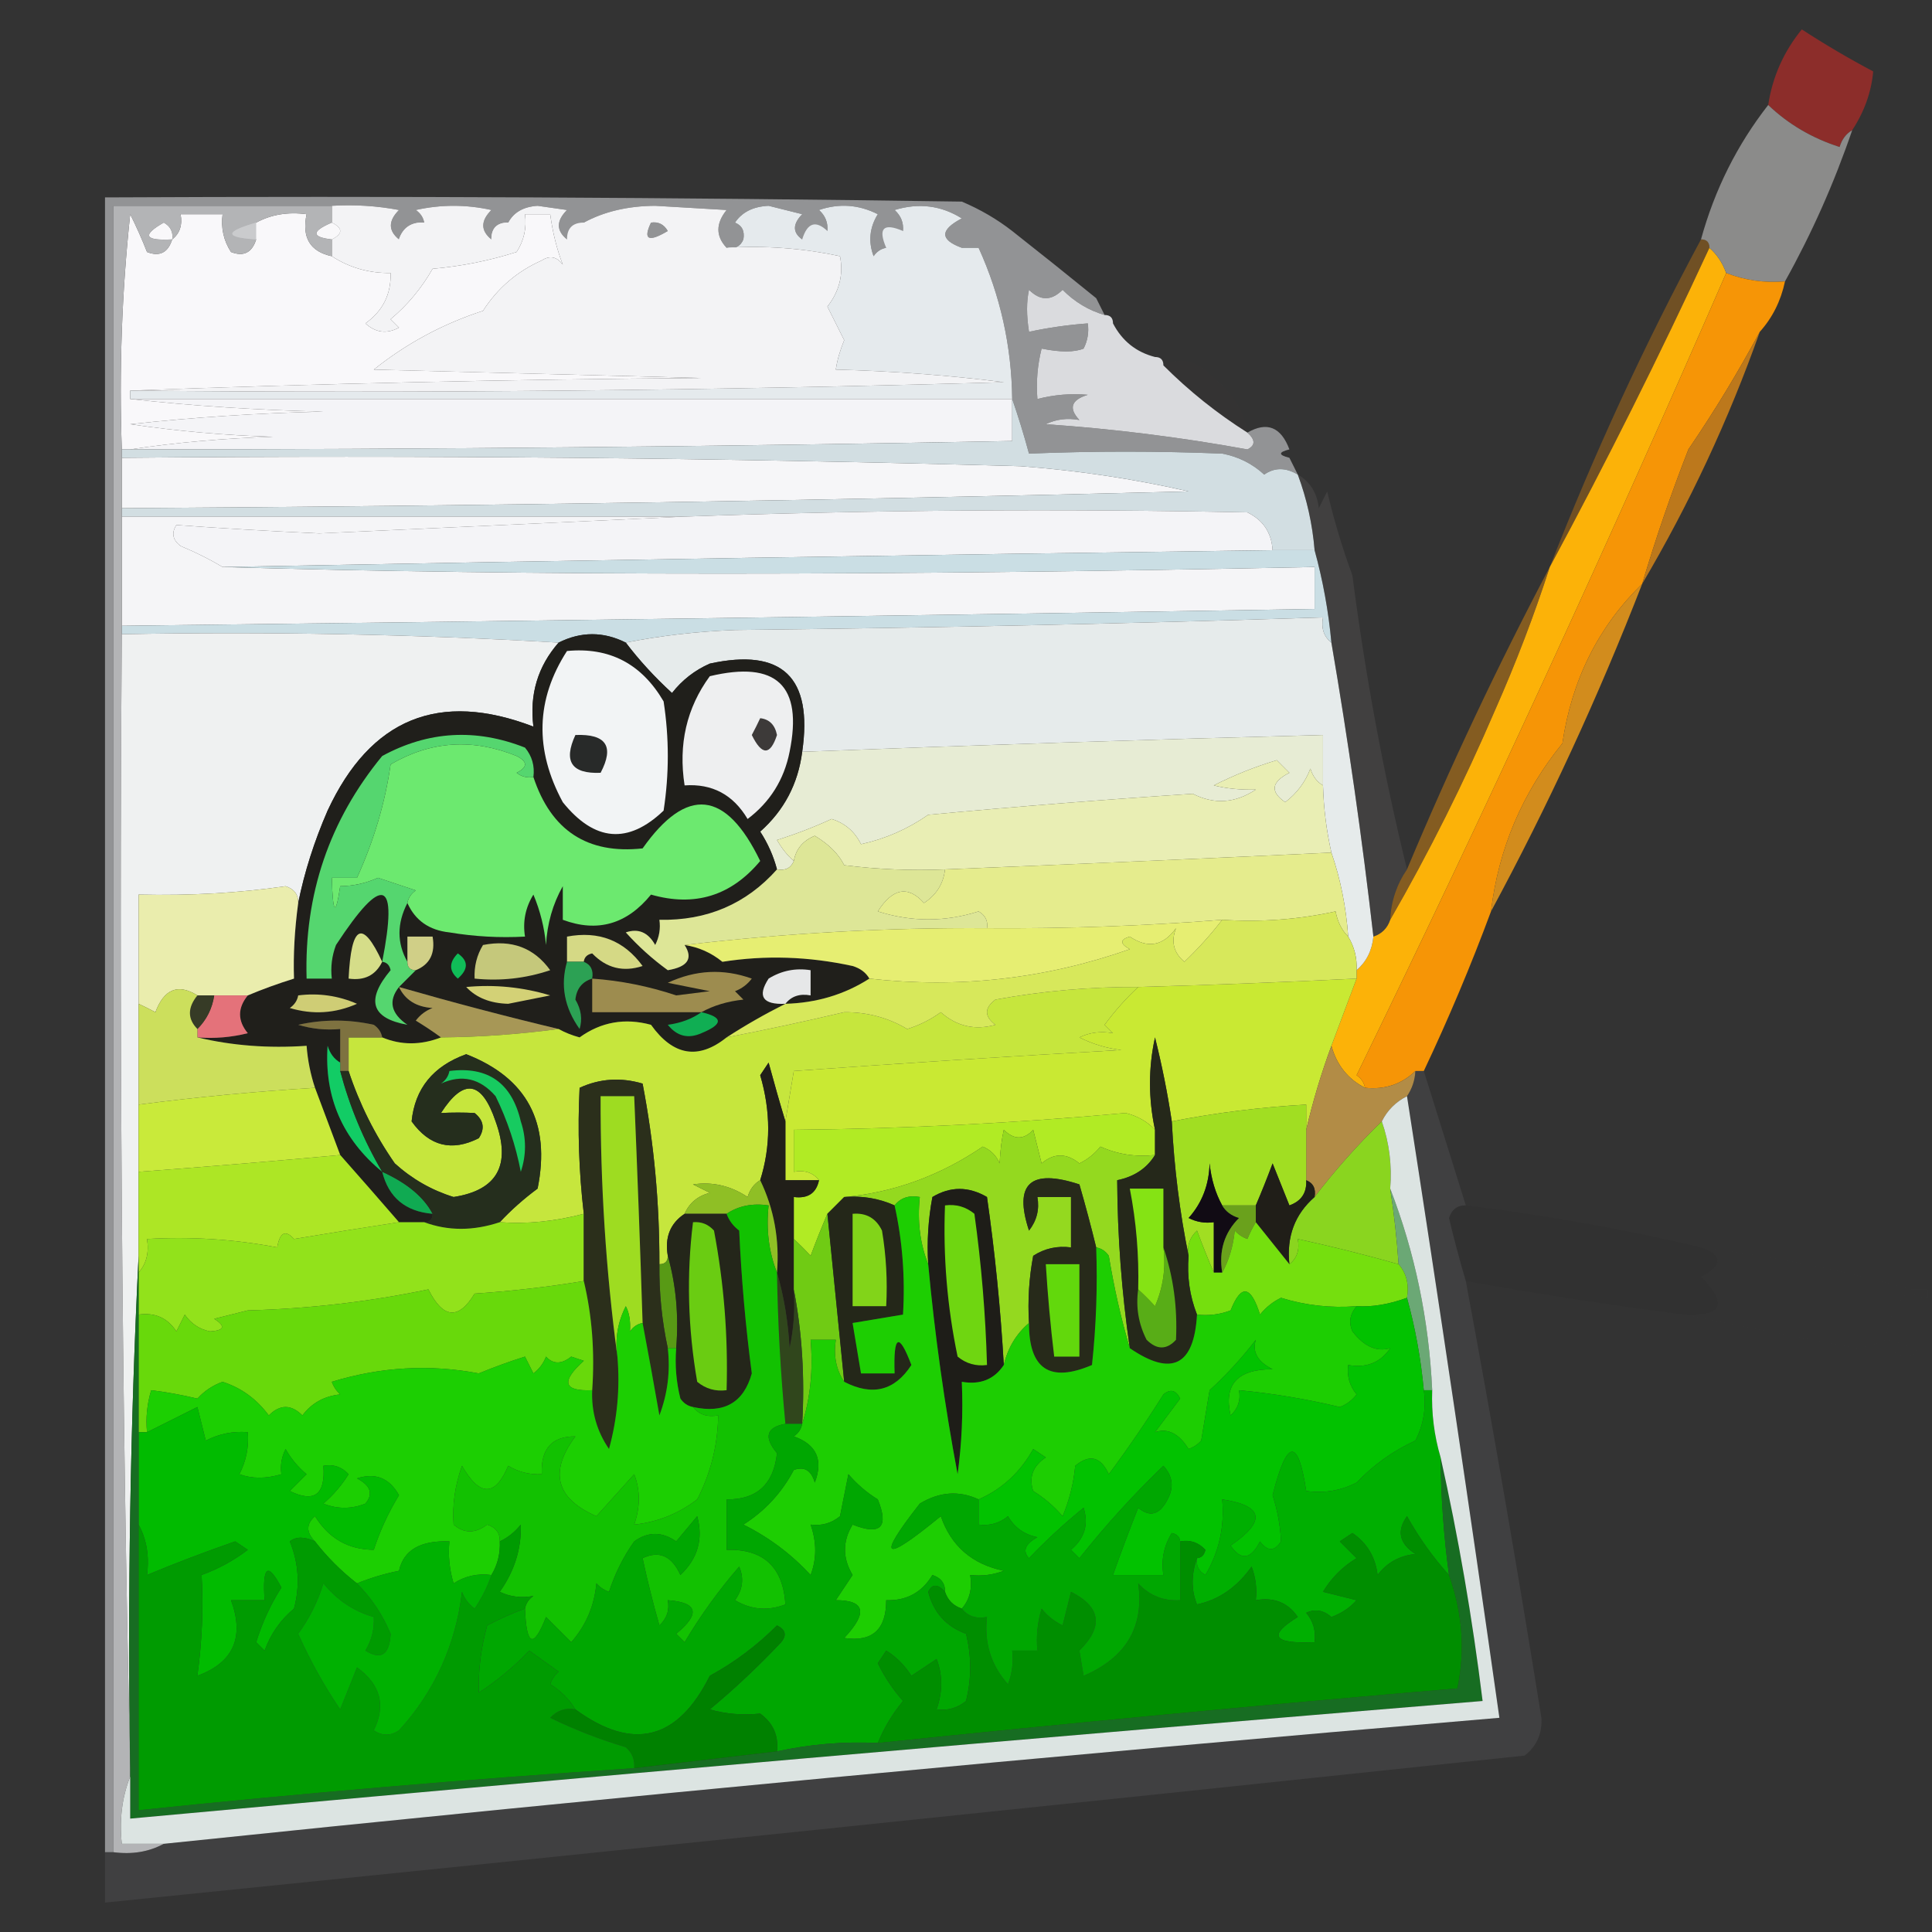 <?xml version="1.0" encoding="UTF-8"?>
<!DOCTYPE svg PUBLIC "-//W3C//DTD SVG 1.1//EN" "http://www.w3.org/Graphics/SVG/1.1/DTD/svg11.dtd">
<svg xmlns="http://www.w3.org/2000/svg" version="1.1" width="230px" height="230px" style="shape-rendering:geometricPrecision; text-rendering:geometricPrecision; image-rendering:optimizeQuality; fill-rule:evenodd; clip-rule:evenodd" xmlns:xlink="http://www.w3.org/1999/xlink">
<rect width="100%" height="100%" fill="#333333" stroke="none"/>
<g><path style="opacity:0.984" fill="#8d2d2a" d="M 220.5,15.5 C 219.778,15.918 219.278,16.584 219,17.5C 215.724,16.45 212.89,14.784 210.5,12.5C 211.008,9.148 212.342,6.148 214.5,3.5C 217.251,5.293 220.084,6.959 223,8.5C 222.78,10.963 221.946,13.296 220.5,15.5 Z"/></g>
<g><path style="opacity:0.016" fill="#5d544c" d="M 120.5,26.5 C 121.833,27.167 121.833,27.167 120.5,26.5 Z"/></g>
<g><path style="opacity:0.016" fill="#5d544c" d="M 123.5,28.5 C 122.833,27.167 122.833,27.167 123.5,28.5 Z"/></g>
<g><path style="opacity:0.016" fill="#5d544c" d="M 123.5,28.5 C 124.167,28.5 124.5,28.833 124.5,29.5C 124.167,29.167 123.833,28.833 123.5,28.5 Z"/></g>
<g><path style="opacity:0.016" fill="#5d544c" d="M 124.5,29.5 C 125.833,30.167 125.833,30.167 124.5,29.5 Z"/></g>
<g><path style="opacity:1" fill="#fcb208" d="M 203.5,29.5 C 204.401,30.291 205.068,31.291 205.5,32.5C 191.527,64.615 176.86,96.449 161.5,128C 162.056,128.383 162.389,128.883 162.5,129.5C 160.469,128.461 159.136,126.795 158.5,124.5C 159.5,121.833 160.5,119.167 161.5,116.5C 161.5,116.167 161.5,115.833 161.5,115.5C 162.674,114.486 163.34,113.153 163.5,111.5C 164.5,111.167 165.167,110.5 165.5,109.5C 170.134,101.454 174.3,93.121 178,84.5C 180.471,78.915 182.638,73.248 184.5,67.5C 191.211,55.044 197.544,42.377 203.5,29.5 Z"/></g>
<g><path style="opacity:1" fill="#8b8b8a" d="M 210.5,12.5 C 212.89,14.784 215.724,16.45 219,17.5C 219.278,16.584 219.778,15.918 220.5,15.5C 218.35,21.794 215.684,27.794 212.5,33.5C 210.05,33.702 207.717,33.369 205.5,32.5C 205.068,31.291 204.401,30.291 203.5,29.5C 203.5,28.833 203.167,28.5 202.5,28.5C 204.126,22.581 206.793,17.247 210.5,12.5 Z"/></g>
<g><path style="opacity:1" fill="#f69506" d="M 205.5,32.5 C 207.717,33.369 210.05,33.702 212.5,33.5C 212.008,35.819 211.008,37.819 209.5,39.5C 206.944,44.269 204.11,48.936 201,53.5C 198.952,58.731 197.119,64.065 195.5,69.5C 190.279,74.608 187.113,80.941 186,88.5C 181.223,94.382 178.39,101.049 177.5,108.5C 175.107,114.953 172.44,121.286 169.5,127.5C 169.167,127.5 168.833,127.5 168.5,127.5C 166.858,129.081 164.858,129.747 162.5,129.5C 162.389,128.883 162.056,128.383 161.5,128C 176.86,96.449 191.527,64.615 205.5,32.5 Z"/></g>
<g><path style="opacity:0.016" fill="#5d544c" d="M 130.5,34.5 C 131.833,35.167 131.833,35.167 130.5,34.5 Z"/></g>
<g><path style="opacity:0.016" fill="#544d4a" d="M 137.5,42.5 C 135.251,41.92 133.585,40.587 132.5,38.5C 133.222,38.083 133.722,37.416 134,36.5C 136.579,38.12 137.746,40.12 137.5,42.5 Z"/></g>
<g><path style="opacity:1" fill="#929395" d="M 120.5,27.5 C 123.88,30.163 127.214,32.83 130.5,35.5C 130.833,36.167 131.167,36.833 131.5,37.5C 129.606,36.952 127.94,35.952 126.5,34.5C 125.167,35.833 123.833,35.833 122.5,34.5C 122.193,35.888 122.193,37.554 122.5,39.5C 124.806,39.007 127.139,38.674 129.5,38.5C 129.649,39.552 129.483,40.552 129,41.5C 127.896,41.949 126.229,41.949 124,41.5C 123.505,43.473 123.338,45.473 123.5,47.5C 125.512,46.986 127.512,46.819 129.5,47C 127.519,47.605 127.185,48.605 128.5,50C 127.049,49.737 125.716,49.904 124.5,50.5C 132.583,51.058 140.583,52.058 148.5,53.5C 149.463,53.03 149.463,52.364 148.5,51.5C 150.834,50.159 152.501,50.826 153.5,53.5C 152.167,53.833 152.167,54.167 153.5,54.5C 153.833,55.167 154.167,55.833 154.5,56.5C 153.06,55.637 151.726,55.637 150.5,56.5C 149.088,55.194 147.421,54.36 145.5,54C 137.819,53.691 130.152,53.691 122.5,54C 121.883,51.723 121.216,49.556 120.5,47.5C 120.424,41.199 119.091,35.199 116.5,29.5C 115.452,27.067 114.786,27.067 114.5,29.5C 111.875,28.542 111.875,27.376 114.5,26C 112.045,24.46 109.379,24.126 106.5,25C 107.252,25.671 107.586,26.504 107.5,27.5C 105.167,26.5 104.5,27.167 105.5,29.5C 104.883,29.611 104.383,29.944 104,30.5C 103.349,28.765 103.515,27.098 104.5,25.5C 102.235,24.353 99.902,24.186 97.5,25C 98.252,25.671 98.586,26.504 98.5,27.5C 97.105,26.185 96.105,26.519 95.5,28.5C 94.347,27.687 94.347,26.687 95.5,25.5C 94.167,25.167 92.833,24.833 91.5,24.5C 89.667,24.585 88.334,25.252 87.5,26.5C 85.969,27.924 86.302,28.591 88.5,28.5C 88.158,29.338 87.492,29.672 86.5,29.5C 85.199,28.116 85.199,26.616 86.5,25C 83.667,24.833 80.833,24.667 78,24.5C 74.749,24.519 71.915,25.186 69.5,26.5C 68.167,26.5 67.5,27.167 67.5,28.5C 66.209,27.458 66.209,26.292 67.5,25C 66.333,24.833 65.167,24.667 64,24.5C 62.319,24.608 61.152,25.275 60.5,26.5C 59.167,26.5 58.5,27.167 58.5,28.5C 57.209,27.458 57.209,26.292 58.5,25C 55.5,24.333 52.5,24.333 49.5,25C 50.056,25.383 50.389,25.883 50.5,26.5C 48.973,26.427 47.973,27.094 47.5,28.5C 46.209,27.458 46.209,26.292 47.5,25C 44.854,24.503 42.187,24.336 39.5,24.5C 30.833,24.5 22.167,24.5 13.5,24.5C 13.5,89.833 13.5,155.167 13.5,220.5C 13.167,220.5 12.833,220.5 12.5,220.5C 12.5,154.833 12.5,89.167 12.5,23.5C 46.502,23.333 80.502,23.5 114.5,24C 116.692,24.926 118.692,26.093 120.5,27.5 Z M 116.5,29.5 C 115.833,29.5 115.167,29.5 114.5,29.5C 114.786,27.067 115.452,27.067 116.5,29.5 Z M 107.5,27.5 C 107.167,28.5 106.5,29.167 105.5,29.5C 104.5,27.167 105.167,26.5 107.5,27.5 Z M 98.5,27.5 C 97.895,29.481 96.895,29.815 95.5,28.5C 96.105,26.519 97.105,26.185 98.5,27.5 Z M 87.5,26.5 C 88.338,26.842 88.672,27.508 88.5,28.5C 86.302,28.591 85.969,27.924 87.5,26.5 Z M 77.5,26.5 C 78.376,26.369 79.043,26.703 79.5,27.5C 77.192,28.873 76.525,28.54 77.5,26.5 Z M 69.5,26.5 C 69.5,27.833 68.833,28.5 67.5,28.5C 67.5,27.167 68.167,26.5 69.5,26.5 Z M 60.5,26.5 C 61.043,26.56 61.376,26.893 61.5,27.5C 60.675,28.386 59.675,28.719 58.5,28.5C 58.5,27.167 59.167,26.5 60.5,26.5 Z M 50.5,26.5 C 50.179,28.048 49.179,28.715 47.5,28.5C 47.973,27.094 48.973,26.427 50.5,26.5 Z M 39.5,26.5 C 40.833,27.167 40.833,27.833 39.5,28.5C 37.067,28.214 37.067,27.548 39.5,26.5 Z M 30.5,26.5 C 30.5,27.167 30.5,27.833 30.5,28.5C 26.711,28.263 26.711,27.596 30.5,26.5 Z M 20.5,28.5 C 17.203,28.671 16.869,28.005 19.5,26.5C 20.297,26.957 20.631,27.624 20.5,28.5 Z"/></g>
<g><path style="opacity:1" fill="#f9f8fa" d="M 20.5,28.5 C 21.404,27.791 21.737,26.791 21.5,25.5C 23.167,25.5 24.833,25.5 26.5,25.5C 26.287,27.144 26.62,28.644 27.5,30C 28.998,30.585 29.998,30.085 30.5,28.5C 30.5,27.833 30.5,27.167 30.5,26.5C 32.265,25.539 34.265,25.205 36.5,25.5C 35.916,28.285 36.916,29.952 39.5,30.5C 41.591,31.865 43.924,32.532 46.5,32.5C 46.571,35.024 45.571,37.024 43.5,38.5C 44.723,39.614 46.056,39.781 47.5,39C 47.167,38.667 46.833,38.333 46.5,38C 48.514,36.317 50.18,34.317 51.5,32C 54.914,31.703 58.247,31.037 61.5,30C 62.38,28.644 62.714,27.144 62.5,25.5C 63.5,25.5 64.5,25.5 65.5,25.5C 65.793,27.689 66.293,29.689 67,31.5C 66.282,30.549 65.449,30.383 64.5,31C 61.568,32.3 59.234,34.3 57.5,37C 52.718,38.556 48.385,40.89 44.5,44C 57.5,44.333 70.5,44.667 83.5,45C 60.663,45.168 37.996,45.668 15.5,46.5C 15.5,46.833 15.5,47.167 15.5,47.5C 22.989,48.329 30.656,48.829 38.5,49C 30.812,49.169 23.145,49.669 15.5,50.5C 21.138,51.33 26.804,51.83 32.5,52C 26.652,52.173 20.985,52.673 15.5,53.5C 15.167,53.5 14.833,53.5 14.5,53.5C 14.168,44.143 14.502,34.81 15.5,25.5C 16.244,26.991 16.91,28.491 17.5,30C 18.998,30.585 19.998,30.085 20.5,28.5 Z M 60.5,26.5 C 61.043,26.56 61.376,26.893 61.5,27.5C 60.675,28.386 59.675,28.719 58.5,28.5C 58.5,27.167 59.167,26.5 60.5,26.5 Z M 50.5,26.5 C 50.179,28.048 49.179,28.715 47.5,28.5C 47.973,27.094 48.973,26.427 50.5,26.5 Z M 39.5,26.5 C 40.833,27.167 40.833,27.833 39.5,28.5C 37.067,28.214 37.067,27.548 39.5,26.5 Z M 30.5,26.5 C 30.5,27.167 30.5,27.833 30.5,28.5C 26.711,28.263 26.711,27.596 30.5,26.5 Z M 20.5,28.5 C 20.631,27.624 20.297,26.957 19.5,26.5C 16.869,28.005 17.203,28.671 20.5,28.5 Z"/></g>
<g><path style="opacity:0.999" fill="#e5eaed" d="M 95.5,28.5 C 96.895,29.815 97.895,29.481 98.5,27.5C 98.586,26.504 98.252,25.671 97.5,25C 99.902,24.186 102.235,24.353 104.5,25.5C 103.515,27.098 103.349,28.765 104,30.5C 104.383,29.944 104.883,29.611 105.5,29.5C 106.5,29.167 107.167,28.5 107.5,27.5C 107.586,26.504 107.252,25.671 106.5,25C 109.379,24.126 112.045,24.46 114.5,26C 111.875,27.376 111.875,28.542 114.5,29.5C 115.167,29.5 115.833,29.5 116.5,29.5C 119.091,35.199 120.424,41.199 120.5,47.5C 85.5,47.5 50.5,47.5 15.5,47.5C 15.5,47.167 15.5,46.833 15.5,46.5C 50.173,46.833 84.84,46.5 119.5,45.5C 112.858,44.669 106.191,44.169 99.5,44C 99.665,42.883 99.998,41.716 100.5,40.5C 99.833,39.167 99.167,37.833 98.5,36.5C 99.929,34.669 100.429,32.669 100,30.5C 95.588,29.548 91.088,29.215 86.5,29.5C 87.492,29.672 88.158,29.338 88.5,28.5C 88.672,27.508 88.338,26.842 87.5,26.5C 88.334,25.252 89.667,24.585 91.5,24.5C 92.833,24.833 94.167,25.167 95.5,25.5C 94.347,26.687 94.347,27.687 95.5,28.5 Z M 107.5,27.5 C 107.167,28.5 106.5,29.167 105.5,29.5C 104.5,27.167 105.167,26.5 107.5,27.5 Z M 98.5,27.5 C 97.895,29.481 96.895,29.815 95.5,28.5C 96.105,26.519 97.105,26.185 98.5,27.5 Z"/></g>
<g><path style="opacity:1" fill="#f3f3f5" d="M 39.5,24.5 C 42.187,24.336 44.854,24.503 47.5,25C 46.209,26.292 46.209,27.458 47.5,28.5C 49.179,28.715 50.179,28.048 50.5,26.5C 50.389,25.883 50.056,25.383 49.5,25C 52.5,24.333 55.5,24.333 58.5,25C 57.209,26.292 57.209,27.458 58.5,28.5C 59.675,28.719 60.675,28.386 61.5,27.5C 61.376,26.893 61.043,26.56 60.5,26.5C 61.152,25.275 62.319,24.608 64,24.5C 65.167,24.667 66.333,24.833 67.5,25C 66.209,26.292 66.209,27.458 67.5,28.5C 68.833,28.5 69.5,27.833 69.5,26.5C 71.915,25.186 74.749,24.519 78,24.5C 80.833,24.667 83.667,24.833 86.5,25C 85.199,26.616 85.199,28.116 86.5,29.5C 91.088,29.215 95.588,29.548 100,30.5C 100.429,32.669 99.929,34.669 98.5,36.5C 99.167,37.833 99.833,39.167 100.5,40.5C 99.998,41.716 99.665,42.883 99.5,44C 106.191,44.169 112.858,44.669 119.5,45.5C 84.84,46.5 50.173,46.833 15.5,46.5C 37.996,45.668 60.663,45.168 83.5,45C 70.5,44.667 57.5,44.333 44.5,44C 48.385,40.89 52.718,38.556 57.5,37C 59.234,34.3 61.568,32.3 64.5,31C 65.449,30.383 66.282,30.549 67,31.5C 66.293,29.689 65.793,27.689 65.5,25.5C 64.5,25.5 63.5,25.5 62.5,25.5C 62.714,27.144 62.38,28.644 61.5,30C 58.247,31.037 54.914,31.703 51.5,32C 50.18,34.317 48.514,36.317 46.5,38C 46.833,38.333 47.167,38.667 47.5,39C 46.056,39.781 44.723,39.614 43.5,38.5C 45.571,37.024 46.571,35.024 46.5,32.5C 43.924,32.532 41.591,31.865 39.5,30.5C 39.5,29.833 39.5,29.167 39.5,28.5C 40.833,27.833 40.833,27.167 39.5,26.5C 39.5,25.833 39.5,25.167 39.5,24.5 Z M 77.5,26.5 C 76.525,28.54 77.192,28.873 79.5,27.5C 79.043,26.703 78.376,26.369 77.5,26.5 Z M 69.5,26.5 C 69.5,27.833 68.833,28.5 67.5,28.5C 67.5,27.167 68.167,26.5 69.5,26.5 Z M 60.5,26.5 C 61.043,26.56 61.376,26.893 61.5,27.5C 60.675,28.386 59.675,28.719 58.5,28.5C 58.5,27.167 59.167,26.5 60.5,26.5 Z M 50.5,26.5 C 50.179,28.048 49.179,28.715 47.5,28.5C 47.973,27.094 48.973,26.427 50.5,26.5 Z"/></g>
<g><path style="opacity:0.992" fill="#dbdcdf" d="M 131.5,37.5 C 132.167,37.5 132.5,37.833 132.5,38.5C 133.585,40.587 135.251,41.92 137.5,42.5C 138.167,42.5 138.5,42.833 138.5,43.5C 141.539,46.54 144.873,49.206 148.5,51.5C 149.463,52.364 149.463,53.03 148.5,53.5C 140.583,52.058 132.583,51.058 124.5,50.5C 125.716,49.904 127.049,49.737 128.5,50C 127.185,48.605 127.519,47.605 129.5,47C 127.512,46.819 125.512,46.986 123.5,47.5C 123.338,45.473 123.505,43.473 124,41.5C 126.229,41.949 127.896,41.949 129,41.5C 129.483,40.552 129.649,39.552 129.5,38.5C 127.139,38.674 124.806,39.007 122.5,39.5C 122.193,37.554 122.193,35.888 122.5,34.5C 123.833,35.833 125.167,35.833 126.5,34.5C 127.94,35.952 129.606,36.952 131.5,37.5 Z"/></g>
<g><path style="opacity:0.039" fill="#524a46" d="M 148.5,51.5 C 144.873,49.206 141.539,46.54 138.5,43.5C 140.719,42.46 142.719,42.96 144.5,45C 146.809,46.866 148.142,49.033 148.5,51.5 Z"/></g>
<g><path style="opacity:1" fill="#f4f4f7" d="M 15.5,47.5 C 50.5,47.5 85.5,47.5 120.5,47.5C 120.5,49.167 120.5,50.833 120.5,52.5C 85.504,53.167 50.504,53.5 15.5,53.5C 20.985,52.673 26.652,52.173 32.5,52C 26.804,51.83 21.138,51.33 15.5,50.5C 23.145,49.669 30.812,49.169 38.5,49C 30.656,48.829 22.989,48.329 15.5,47.5 Z"/></g>
<g><path style="opacity:0.016" fill="#5d544c" d="M 153.5,53.5 C 154.833,54.167 154.833,54.167 153.5,53.5 Z"/></g>
<g><path style="opacity:1" fill="#bc781c" d="M 209.5,39.5 C 205.786,49.991 201.119,59.991 195.5,69.5C 197.119,64.065 198.952,58.731 201,53.5C 204.11,48.936 206.944,44.269 209.5,39.5 Z"/></g>
<g><path style="opacity:1" fill="#f6f6f8" d="M 14.5,54.5 C 50.173,54.167 85.84,54.5 121.5,55.5C 128.285,56.004 134.952,57.004 141.5,58.5C 99.173,59.572 56.839,60.238 14.5,60.5C 14.5,58.5 14.5,56.5 14.5,54.5 Z"/></g>
<g><path style="opacity:0.424" fill="#c37a11" d="M 202.5,28.5 C 203.167,28.5 203.5,28.833 203.5,29.5C 197.544,42.377 191.211,55.044 184.5,67.5C 189.743,54.084 195.743,41.084 202.5,28.5 Z"/></g>
<g><path style="opacity:1" fill="#d2dee2" d="M 120.5,47.5 C 121.216,49.556 121.883,51.723 122.5,54C 130.152,53.691 137.819,53.691 145.5,54C 147.421,54.36 149.088,55.194 150.5,56.5C 151.726,55.637 153.06,55.637 154.5,56.5C 155.578,59.402 156.244,62.402 156.5,65.5C 154.833,65.5 153.167,65.5 151.5,65.5C 151.376,63.418 150.376,61.918 148.5,61C 126.163,60.539 103.83,60.706 81.5,61.5C 59.167,61.5 36.833,61.5 14.5,61.5C 14.5,61.167 14.5,60.833 14.5,60.5C 56.839,60.238 99.173,59.572 141.5,58.5C 134.952,57.004 128.285,56.004 121.5,55.5C 85.84,54.5 50.173,54.167 14.5,54.5C 14.5,54.167 14.5,53.833 14.5,53.5C 14.833,53.5 15.167,53.5 15.5,53.5C 50.504,53.5 85.504,53.167 120.5,52.5C 120.5,50.833 120.5,49.167 120.5,47.5 Z"/></g>
<g><path style="opacity:1" fill="#f4f4f7" d="M 151.5,65.5 C 109.831,66.047 68.164,66.714 26.5,67.5C 24.981,66.59 23.315,65.757 21.5,65C 20.549,64.282 20.383,63.449 21,62.5C 25.998,62.873 31.664,63.206 38,63.5C 52.598,62.841 67.098,62.174 81.5,61.5C 103.83,60.706 126.163,60.539 148.5,61C 150.376,61.918 151.376,63.418 151.5,65.5 Z"/></g>
<g><path style="opacity:1" fill="#f5f5f7" d="M 14.5,61.5 C 36.833,61.5 59.167,61.5 81.5,61.5C 67.098,62.174 52.598,62.841 38,63.5C 31.664,63.206 25.998,62.873 21,62.5C 20.383,63.449 20.549,64.282 21.5,65C 23.315,65.757 24.981,66.59 26.5,67.5C 62.492,68.545 105.825,68.545 156.5,67.5C 156.5,69.167 156.5,70.833 156.5,72.5C 109.118,73.277 61.784,73.943 14.5,74.5C 14.5,70.167 14.5,65.833 14.5,61.5 Z"/></g>
<g><path style="opacity:1" fill="#cadee4" d="M 151.5,65.5 C 153.167,65.5 154.833,65.5 156.5,65.5C 157.485,69.076 158.152,72.742 158.5,76.5C 157.596,75.791 157.263,74.791 157.5,73.5C 134.179,74.247 110.846,74.747 87.5,75C 82.981,75.175 78.647,75.675 74.5,76.5C 71.833,75.167 69.167,75.167 66.5,76.5C 49.341,75.503 32.008,75.17 14.5,75.5C 14.5,75.167 14.5,74.833 14.5,74.5C 61.784,73.943 109.118,73.277 156.5,72.5C 156.5,70.833 156.5,69.167 156.5,67.5C 105.825,68.545 62.492,68.545 26.5,67.5C 68.164,66.714 109.831,66.047 151.5,65.5 Z"/></g>
<g><path style="opacity:1" fill="#e6ebeb" d="M 158.5,76.5 C 160.497,88.156 162.164,99.822 163.5,111.5C 163.34,113.153 162.674,114.486 161.5,115.5C 161.567,114.041 161.234,112.708 160.5,111.5C 160.247,107.96 159.581,104.627 158.5,101.5C 157.908,98.873 157.575,96.206 157.5,93.5C 157.5,91.5 157.5,89.5 157.5,87.5C 136.816,88.034 116.15,88.7 95.5,89.5C 96.785,80.616 93.118,77.116 84.5,79C 82.714,79.784 81.214,80.951 80,82.5C 77.932,80.604 76.099,78.604 74.5,76.5C 78.647,75.675 82.981,75.175 87.5,75C 110.846,74.747 134.179,74.247 157.5,73.5C 157.263,74.791 157.596,75.791 158.5,76.5 Z"/></g>
<g><path style="opacity:0.353" fill="#5d5859" d="M 154.5,56.5 C 155.966,57.347 156.8,58.68 157,60.5C 157.333,59.833 157.667,59.167 158,58.5C 158.798,61.893 159.798,65.227 161,68.5C 162.54,80.422 164.707,92.089 167.5,103.5C 166.27,105.297 165.604,107.297 165.5,109.5C 165.167,110.5 164.5,111.167 163.5,111.5C 162.164,99.822 160.497,88.156 158.5,76.5C 158.152,72.742 157.485,69.076 156.5,65.5C 156.244,62.402 155.578,59.402 154.5,56.5 Z"/></g>
<g><path style="opacity:0.882" fill="#c4c5c7" d="M 39.5,24.5 C 39.5,25.167 39.5,25.833 39.5,26.5C 37.067,27.548 37.067,28.214 39.5,28.5C 39.5,29.167 39.5,29.833 39.5,30.5C 36.916,29.952 35.916,28.285 36.5,25.5C 34.265,25.205 32.265,25.539 30.5,26.5C 26.711,27.596 26.711,28.263 30.5,28.5C 29.998,30.085 28.998,30.585 27.5,30C 26.62,28.644 26.287,27.144 26.5,25.5C 24.833,25.5 23.167,25.5 21.5,25.5C 21.737,26.791 21.404,27.791 20.5,28.5C 19.998,30.085 18.998,30.585 17.5,30C 16.91,28.491 16.244,26.991 15.5,25.5C 14.502,34.81 14.168,44.143 14.5,53.5C 14.5,53.833 14.5,54.167 14.5,54.5C 14.5,56.5 14.5,58.5 14.5,60.5C 14.5,60.833 14.5,61.167 14.5,61.5C 14.5,65.833 14.5,70.167 14.5,74.5C 14.5,74.833 14.5,75.167 14.5,75.5C 14.168,120.67 14.501,165.67 15.5,210.5C 15.5,210.833 15.5,211.167 15.5,211.5C 14.527,213.948 14.194,216.615 14.5,219.5C 16.167,219.5 17.833,219.5 19.5,219.5C 17.735,220.461 15.735,220.795 13.5,220.5C 13.5,155.167 13.5,89.833 13.5,24.5C 22.167,24.5 30.833,24.5 39.5,24.5 Z M 30.5,26.5 C 30.5,27.167 30.5,27.833 30.5,28.5C 26.711,28.263 26.711,27.596 30.5,26.5 Z M 20.5,28.5 C 20.631,27.624 20.297,26.957 19.5,26.5C 16.869,28.005 17.203,28.671 20.5,28.5 Z"/></g>
<g><path style="opacity:1" fill="#eff1f1" d="M 14.5,75.5 C 32.008,75.17 49.341,75.503 66.5,76.5C 64.022,79.329 63.022,82.662 63.5,86.5C 52.267,82.197 44.101,85.53 39,96.5C 37.407,100.161 36.241,103.828 35.5,107.5C 35.53,106.503 35.03,105.836 34,105.5C 28.487,106.307 22.653,106.64 16.5,106.5C 16.5,110.833 16.5,115.167 16.5,119.5C 16.5,123.5 16.5,127.5 16.5,131.5C 16.5,134.167 16.5,136.833 16.5,139.5C 16.5,142.833 16.5,146.167 16.5,149.5C 15.503,169.66 15.169,189.993 15.5,210.5C 14.501,165.67 14.168,120.67 14.5,75.5 Z"/></g>
<g><path style="opacity:0.561" fill="#c57d14" d="M 184.5,67.5 C 182.638,73.248 180.471,78.915 178,84.5C 174.3,93.121 170.134,101.454 165.5,109.5C 165.604,107.297 166.27,105.297 167.5,103.5C 172.657,91.189 178.324,79.189 184.5,67.5 Z"/></g>
<g><path style="opacity:1" fill="#e7ecd4" d="M 157.5,93.5 C 156.778,93.082 156.278,92.416 156,91.5C 155.385,93.116 154.385,94.45 153,95.5C 151.176,94.251 151.343,93.085 153.5,92C 153,91.5 152.5,91 152,90.5C 149.423,91.271 146.923,92.271 144.5,93.5C 146.021,93.88 147.687,94.046 149.5,94C 147.045,95.63 144.545,95.797 142,94.5C 131.541,95.181 121.041,96.014 110.5,97C 108.053,98.703 105.386,99.869 102.5,100.5C 101.751,98.988 100.584,97.988 99,97.5C 96.889,98.472 94.722,99.305 92.5,100C 93.066,100.995 93.733,101.828 94.5,102.5C 94.158,103.338 93.492,103.672 92.5,103.5C 92.081,101.906 91.414,100.406 90.5,99C 93.346,96.476 95.012,93.31 95.5,89.5C 116.15,88.7 136.816,88.034 157.5,87.5C 157.5,89.5 157.5,91.5 157.5,93.5 Z"/></g>
<g><path style="opacity:1" fill="#201f1b" d="M 74.5,76.5 C 76.099,78.604 77.932,80.604 80,82.5C 81.214,80.951 82.714,79.784 84.5,79C 93.118,77.116 96.785,80.616 95.5,89.5C 95.012,93.31 93.346,96.476 90.5,99C 91.414,100.406 92.081,101.906 92.5,103.5C 88.835,107.618 84.168,109.618 78.5,109.5C 78.65,110.552 78.483,111.552 78,112.5C 77.163,110.993 75.996,110.493 74.5,111C 76.017,112.685 77.684,114.185 79.5,115.5C 81.871,115.108 82.538,114.108 81.5,112.5C 83.17,112.751 84.67,113.418 86,114.5C 91.109,113.693 96.275,113.86 101.5,115C 102.416,115.278 103.082,115.778 103.5,116.5C 100.54,118.396 97.207,119.396 93.5,119.5C 91.058,120.726 88.724,122.059 86.5,123.5C 83.143,126.193 80.143,125.693 77.5,122C 74.394,121.156 71.561,121.656 69,123.5C 68.098,123.257 67.265,122.923 66.5,122.5C 60.292,121.022 53.959,119.355 47.5,117.5C 48.23,119.045 49.563,119.878 51.5,120C 50.692,120.308 50.025,120.808 49.5,121.5C 50.602,122.176 51.602,122.842 52.5,123.5C 50.09,124.438 47.756,124.438 45.5,123.5C 45.389,122.883 45.056,122.383 44.5,122C 41.5,121.333 38.5,121.333 35.5,122C 37.134,122.494 38.801,122.66 40.5,122.5C 40.5,123.833 40.5,125.167 40.5,126.5C 39.778,126.082 39.278,125.416 39,124.5C 38.594,130.6 40.761,135.6 45.5,139.5C 46.268,142.562 48.268,144.228 51.5,144.5C 51.5,145.167 51.167,145.5 50.5,145.5C 49.5,145.5 48.5,145.5 47.5,145.5C 45.157,142.793 42.824,140.126 40.5,137.5C 39.5,134.833 38.5,132.167 37.5,129.5C 36.962,127.883 36.629,126.216 36.5,124.5C 31.968,124.818 27.634,124.485 23.5,123.5C 25.527,123.662 27.527,123.495 29.5,123C 28.272,121.51 28.272,120.01 29.5,118.5C 31.218,117.776 33.052,117.109 35,116.5C 34.905,113.672 35.072,110.672 35.5,107.5C 36.241,103.828 37.407,100.161 39,96.5C 44.101,85.53 52.267,82.197 63.5,86.5C 63.022,82.662 64.022,79.329 66.5,76.5C 69.167,75.167 71.833,75.167 74.5,76.5 Z"/></g>
<g><path style="opacity:1" fill="#eeeff0" d="M 84.5,80.5 C 92.437,78.606 95.604,81.606 94,89.5C 93.347,92.807 91.68,95.473 89,97.5C 87.284,94.603 84.784,93.269 81.5,93.5C 80.738,88.607 81.738,84.274 84.5,80.5 Z"/></g>
<g><path style="opacity:1" fill="#3d3a39" d="M 90.5,85.5 C 91.586,85.62 92.253,86.287 92.5,87.5C 91.696,89.957 90.696,89.957 89.5,87.5C 89.863,86.817 90.196,86.15 90.5,85.5 Z"/></g>
<g><path style="opacity:1" fill="#f2f4f5" d="M 67.5,77.5 C 72.543,77.015 76.376,79.015 79,83.5C 79.667,87.833 79.667,92.167 79,96.5C 74.781,100.534 70.781,100.201 67,95.5C 63.618,89.259 63.784,83.259 67.5,77.5 Z"/></g>
<g><path style="opacity:1" fill="#282a29" d="M 68.5,87.5 C 72.161,87.35 73.161,88.85 71.5,92C 68.041,92.145 67.041,90.645 68.5,87.5 Z"/></g>
<g><path style="opacity:1" fill="#6ce96f" d="M 63.5,92.5 C 65.605,98.879 69.938,101.712 76.5,101C 81.759,93.562 86.426,94.062 90.5,102.5C 87.033,106.656 82.699,107.989 77.5,106.5C 74.628,110.035 71.128,111.035 67,109.5C 67,108.167 67,106.833 67,105.5C 65.806,107.623 65.14,109.957 65,112.5C 64.808,110.423 64.308,108.423 63.5,106.5C 62.548,108.045 62.215,109.712 62.5,111.5C 59.482,111.665 56.482,111.498 53.5,111C 51.093,110.743 49.427,109.576 48.5,107.5C 48.611,106.883 48.944,106.383 49.5,106C 48,105.5 46.5,105 45,104.5C 43.56,105.148 42.06,105.481 40.5,105.5C 39.955,109.172 39.622,108.838 39.5,104.5C 40.5,104.5 41.5,104.5 42.5,104.5C 44.52,100.049 45.853,95.549 46.5,91C 51.274,88.207 56.274,87.874 61.5,90C 62.833,90.667 62.833,91.333 61.5,92C 62.094,92.464 62.761,92.631 63.5,92.5 Z"/></g>
<g><path style="opacity:1" fill="#d28c1d" d="M 195.5,69.5 C 190.29,82.917 184.29,95.917 177.5,108.5C 178.39,101.049 181.223,94.382 186,88.5C 187.113,80.941 190.279,74.608 195.5,69.5 Z"/></g>
<g><path style="opacity:1" fill="#e9eeb4" d="M 157.5,93.5 C 157.575,96.206 157.908,98.873 158.5,101.5C 143.217,102.215 127.883,102.882 112.5,103.5C 108.486,103.666 104.486,103.499 100.5,103C 99.838,101.668 98.672,100.502 97,99.5C 95.583,100.078 94.75,101.078 94.5,102.5C 93.733,101.828 93.066,100.995 92.5,100C 94.722,99.305 96.889,98.472 99,97.5C 100.584,97.988 101.751,98.988 102.5,100.5C 105.386,99.869 108.053,98.703 110.5,97C 121.041,96.014 131.541,95.181 142,94.5C 144.545,95.797 147.045,95.63 149.5,94C 147.687,94.046 146.021,93.88 144.5,93.5C 146.923,92.271 149.423,91.271 152,90.5C 152.5,91 153,91.5 153.5,92C 151.343,93.085 151.176,94.251 153,95.5C 154.385,94.45 155.385,93.116 156,91.5C 156.278,92.416 156.778,93.082 157.5,93.5 Z"/></g>
<g><path style="opacity:1" fill="#e5ec8d" d="M 158.5,101.5 C 159.581,104.627 160.247,107.96 160.5,111.5C 159.732,110.737 159.232,109.737 159,108.5C 154.599,109.467 150.099,109.8 145.5,109.5C 136.185,110.232 126.852,110.566 117.5,110.5C 117.631,109.624 117.298,108.957 116.5,108.5C 112.516,109.77 108.516,109.77 104.5,108.5C 106.272,105.723 108.105,105.39 110,107.5C 111.481,106.529 112.315,105.196 112.5,103.5C 127.883,102.882 143.217,102.215 158.5,101.5 Z"/></g>
<g><path style="opacity:1" fill="#dde697" d="M 112.5,103.5 C 112.315,105.196 111.481,106.529 110,107.5C 108.105,105.39 106.272,105.723 104.5,108.5C 108.516,109.77 112.516,109.77 116.5,108.5C 117.298,108.957 117.631,109.624 117.5,110.5C 105.523,110.417 93.523,111.083 81.5,112.5C 82.538,114.108 81.871,115.108 79.5,115.5C 77.684,114.185 76.017,112.685 74.5,111C 75.996,110.493 77.163,110.993 78,112.5C 78.483,111.552 78.65,110.552 78.5,109.5C 84.168,109.618 88.835,107.618 92.5,103.5C 93.492,103.672 94.158,103.338 94.5,102.5C 94.75,101.078 95.583,100.078 97,99.5C 98.672,100.502 99.838,101.668 100.5,103C 104.486,103.499 108.486,103.666 112.5,103.5 Z"/></g>
<g><path style="opacity:1" fill="#55d66f" d="M 63.5,92.5 C 62.761,92.631 62.094,92.464 61.5,92C 62.833,91.333 62.833,90.667 61.5,90C 56.274,87.874 51.274,88.207 46.5,91C 45.853,95.549 44.52,100.049 42.5,104.5C 41.5,104.5 40.5,104.5 39.5,104.5C 39.622,108.838 39.955,109.172 40.5,105.5C 42.06,105.481 43.56,105.148 45,104.5C 46.5,105 48,105.5 49.5,106C 48.944,106.383 48.611,106.883 48.5,107.5C 47.244,109.941 47.244,112.274 48.5,114.5C 48.5,115.167 48.833,115.5 49.5,115.5C 48.833,116.167 48.167,116.833 47.5,117.5C 46.201,119.153 46.534,120.653 48.5,122C 44.186,121.223 43.519,119.056 46.5,115.5C 46.376,114.893 46.043,114.56 45.5,114.5C 47.434,104.617 45.601,103.95 40,112.5C 39.51,113.793 39.343,115.127 39.5,116.5C 38.5,116.5 37.5,116.5 36.5,116.5C 36.206,106.491 39.206,97.658 45.5,90C 50.971,87.024 56.638,86.69 62.5,89C 63.337,90.011 63.67,91.178 63.5,92.5 Z"/></g>
<g><path style="opacity:1" fill="#eaedad" d="M 35.5,107.5 C 35.072,110.672 34.905,113.672 35,116.5C 33.052,117.109 31.218,117.776 29.5,118.5C 28.167,118.5 26.833,118.5 25.5,118.5C 24.833,118.5 24.167,118.5 23.5,118.5C 21.201,117.068 19.535,117.734 18.5,120.5C 17.817,120.137 17.15,119.804 16.5,119.5C 16.5,115.167 16.5,110.833 16.5,106.5C 22.653,106.64 28.487,106.307 34,105.5C 35.03,105.836 35.53,106.503 35.5,107.5 Z"/></g>
<g><path style="opacity:1" fill="#e6ee72" d="M 145.5,109.5 C 144.134,111.271 142.634,112.938 141,114.5C 139.716,113.428 139.383,112.095 140,110.5C 138.477,112.62 136.644,112.953 134.5,111.5C 133.304,111.846 133.304,112.346 134.5,113C 124.434,116.533 114.1,117.7 103.5,116.5C 103.082,115.778 102.416,115.278 101.5,115C 96.275,113.86 91.109,113.693 86,114.5C 84.67,113.418 83.17,112.751 81.5,112.5C 93.523,111.083 105.523,110.417 117.5,110.5C 126.852,110.566 136.185,110.232 145.5,109.5 Z"/></g>
<g><path style="opacity:1" fill="#d0cf87" d="M 49.5,115.5 C 48.833,115.5 48.5,115.167 48.5,114.5C 48.5,113.5 48.5,112.5 48.5,111.5C 49.5,111.5 50.5,111.5 51.5,111.5C 51.843,113.483 51.176,114.817 49.5,115.5 Z"/></g>
<g><path style="opacity:1" fill="#d5d985" d="M 69.5,114.5 C 68.833,114.5 68.167,114.5 67.5,114.5C 67.5,113.5 67.5,112.5 67.5,111.5C 71.281,110.789 74.281,111.955 76.5,115C 74.191,115.756 72.191,115.256 70.5,113.5C 69.893,113.624 69.56,113.957 69.5,114.5 Z"/></g>
<g><path style="opacity:1" fill="#d5dd89" d="M 45.5,114.5 C 44.713,116.104 43.38,116.771 41.5,116.5C 41.81,110.075 43.143,109.409 45.5,114.5 Z"/></g>
<g><path style="opacity:1" fill="#10bd58" d="M 54.5,113.5 C 55.776,114.386 55.776,115.386 54.5,116.5C 53.438,115.575 53.438,114.575 54.5,113.5 Z"/></g>
<g><path style="opacity:1" fill="#c5c87b" d="M 57.5,112.5 C 60.908,111.828 63.575,112.828 65.5,115.5C 62.572,116.484 59.572,116.817 56.5,116.5C 56.433,115.041 56.766,113.708 57.5,112.5 Z"/></g>
<g><path style="opacity:1" fill="#e6e7e8" d="M 93.5,119.5 C 90.795,119.62 90.129,118.62 91.5,116.5C 93.045,115.548 94.712,115.215 96.5,115.5C 96.5,116.5 96.5,117.5 96.5,118.5C 95.209,118.263 94.209,118.596 93.5,119.5 Z"/></g>
<g><path style="opacity:1" fill="#d3d176" d="M 55.5,117.5 C 58.898,117.18 62.232,117.513 65.5,118.5C 63.833,118.833 62.167,119.167 60.5,119.5C 58.36,119.444 56.694,118.777 55.5,117.5 Z"/></g>
<g><path style="opacity:1" fill="#2ca154" d="M 67.5,114.5 C 68.167,114.5 68.833,114.5 69.5,114.5C 70.338,114.842 70.672,115.508 70.5,116.5C 69.305,116.866 68.639,117.699 68.5,119C 69.187,120.162 69.353,121.328 69,122.5C 67.191,119.959 66.691,117.292 67.5,114.5 Z"/></g>
<g><path style="opacity:0.992" fill="#9e8d50" d="M 83.5,120.5 C 79.167,120.5 74.833,120.5 70.5,120.5C 70.5,119.167 70.5,117.833 70.5,116.5C 73.897,116.741 77.231,117.407 80.5,118.5C 81.833,118.333 83.167,118.167 84.5,118C 82.833,117.667 81.167,117.333 79.5,117C 82.791,115.456 86.124,115.289 89.5,116.5C 88.975,117.192 88.308,117.692 87.5,118C 87.833,118.333 88.167,118.667 88.5,119C 86.618,119.198 84.952,119.698 83.5,120.5 Z"/></g>
<g><path style="opacity:1" fill="#e4727a" d="M 25.5,118.5 C 26.833,118.5 28.167,118.5 29.5,118.5C 28.272,120.01 28.272,121.51 29.5,123C 27.527,123.495 25.527,123.662 23.5,123.5C 23.5,123.167 23.5,122.833 23.5,122.5C 24.601,121.395 25.267,120.062 25.5,118.5 Z"/></g>
<g><path style="opacity:1" fill="#c9e933" d="M 161.5,116.5 C 160.5,119.167 159.5,121.833 158.5,124.5C 157.288,127.78 156.288,131.113 155.5,134.5C 155.5,133.5 155.5,132.5 155.5,131.5C 150.079,131.805 144.745,132.472 139.5,133.5C 138.997,130.154 138.33,126.821 137.5,123.5C 136.707,127.12 136.707,130.787 137.5,134.5C 136.601,133.528 135.434,132.862 134,132.5C 120.866,133.709 107.699,134.375 94.5,134.5C 94.5,136.167 94.5,137.833 94.5,139.5C 95.791,139.263 96.791,139.596 97.5,140.5C 96.167,140.5 94.833,140.5 93.5,140.5C 93.5,138.167 93.5,135.833 93.5,133.5C 93.833,131.5 94.167,129.5 94.5,127.5C 107.475,126.568 120.475,125.734 133.5,125C 131.744,124.798 130.078,124.298 128.5,123.5C 129.716,122.904 131.049,122.737 132.5,123C 132.167,122.667 131.833,122.333 131.5,122C 132.733,120.333 134.067,118.833 135.5,117.5C 144.171,117.262 152.838,116.928 161.5,116.5 Z"/></g>
<g><path style="opacity:1" fill="#cfcd75" d="M 35.5,118.5 C 37.924,118.192 40.257,118.526 42.5,119.5C 39.894,120.652 37.227,120.818 34.5,120C 35.056,119.617 35.389,119.117 35.5,118.5 Z"/></g>
<g><path style="opacity:1" fill="#363b26" d="M 23.5,118.5 C 24.167,118.5 24.833,118.5 25.5,118.5C 25.267,120.062 24.601,121.395 23.5,122.5C 22.314,121.295 22.314,119.961 23.5,118.5 Z"/></g>
<g><path style="opacity:1" fill="#a79756" d="M 47.5,117.5 C 53.959,119.355 60.292,121.022 66.5,122.5C 61.859,123.127 57.193,123.46 52.5,123.5C 51.602,122.842 50.602,122.176 49.5,121.5C 50.025,120.808 50.692,120.308 51.5,120C 49.563,119.878 48.23,119.045 47.5,117.5 Z"/></g>
<g><path style="opacity:1" fill="#c6e63d" d="M 135.5,117.5 C 134.067,118.833 132.733,120.333 131.5,122C 131.833,122.333 132.167,122.667 132.5,123C 131.049,122.737 129.716,122.904 128.5,123.5C 130.078,124.298 131.744,124.798 133.5,125C 120.475,125.734 107.475,126.568 94.5,127.5C 94.167,129.5 93.833,131.5 93.5,133.5C 92.835,131.302 92.168,128.969 91.5,126.5C 91.167,127 90.833,127.5 90.5,128C 91.768,132.311 91.768,136.478 90.5,140.5C 89.778,140.918 89.278,141.584 89,142.5C 86.985,141.158 84.818,140.658 82.5,141C 83.167,141.333 83.833,141.667 84.5,142C 83.058,142.377 82.058,143.21 81.5,144.5C 79.787,145.635 79.12,147.302 79.5,149.5C 79.5,150.167 79.167,150.5 78.5,150.5C 78.52,143.223 77.854,136.056 76.5,129C 73.901,128.231 71.401,128.398 69,129.5C 68.749,134.501 68.915,139.501 69.5,144.5C 66.048,145.41 62.714,145.744 59.5,145.5C 60.833,144.067 62.333,142.733 64,141.5C 65.583,133.66 62.75,128.327 55.5,125.5C 51.56,126.921 49.393,129.587 49,133.5C 51.128,136.458 53.794,137.124 57,135.5C 57.749,134.365 57.583,133.365 56.5,132.5C 55.184,132.432 53.85,132.432 52.5,132.5C 55.192,128.314 57.359,128.647 59,133.5C 60.872,138.692 59.205,141.692 54,142.5C 51.402,141.699 49.069,140.366 47,138.5C 44.626,135.086 42.793,131.419 41.5,127.5C 41.5,126.167 41.5,124.833 41.5,123.5C 42.833,123.5 44.167,123.5 45.5,123.5C 47.756,124.438 50.09,124.438 52.5,123.5C 57.193,123.46 61.859,123.127 66.5,122.5C 67.265,122.923 68.098,123.257 69,123.5C 71.561,121.656 74.394,121.156 77.5,122C 80.143,125.693 83.143,126.193 86.5,123.5C 91.115,122.608 95.781,121.608 100.5,120.5C 103.239,120.481 105.739,121.148 108,122.5C 109.447,122.055 110.78,121.388 112,120.5C 113.895,122.182 116.062,122.682 118.5,122C 117.167,121 117.167,120 118.5,119C 124.123,117.971 129.79,117.471 135.5,117.5 Z"/></g>
<g><path style="opacity:1" fill="#10ae53" d="M 83.5,120.5 C 86.112,121.095 86.112,121.929 83.5,123C 81.926,123.699 80.593,123.365 79.5,122C 81.058,121.79 82.391,121.29 83.5,120.5 Z"/></g>
<g><path style="opacity:1" fill="#d7e85b" d="M 160.5,111.5 C 161.234,112.708 161.567,114.041 161.5,115.5C 161.5,115.833 161.5,116.167 161.5,116.5C 152.838,116.928 144.171,117.262 135.5,117.5C 129.79,117.471 124.123,117.971 118.5,119C 117.167,120 117.167,121 118.5,122C 116.062,122.682 113.895,122.182 112,120.5C 110.78,121.388 109.447,122.055 108,122.5C 105.739,121.148 103.239,120.481 100.5,120.5C 95.781,121.608 91.115,122.608 86.5,123.5C 88.724,122.059 91.058,120.726 93.5,119.5C 97.207,119.396 100.54,118.396 103.5,116.5C 114.1,117.7 124.434,116.533 134.5,113C 133.304,112.346 133.304,111.846 134.5,111.5C 136.644,112.953 138.477,112.62 140,110.5C 139.383,112.095 139.716,113.428 141,114.5C 142.634,112.938 144.134,111.271 145.5,109.5C 150.099,109.8 154.599,109.467 159,108.5C 159.232,109.737 159.732,110.737 160.5,111.5 Z"/></g>
<g><path style="opacity:1" fill="#7e7240" d="M 45.5,123.5 C 44.167,123.5 42.833,123.5 41.5,123.5C 41.5,124.833 41.5,126.167 41.5,127.5C 41.167,127.5 40.833,127.5 40.5,127.5C 40.5,127.167 40.5,126.833 40.5,126.5C 40.5,125.167 40.5,123.833 40.5,122.5C 38.801,122.66 37.134,122.494 35.5,122C 38.5,121.333 41.5,121.333 44.5,122C 45.056,122.383 45.389,122.883 45.5,123.5 Z"/></g>
<g><path style="opacity:1" fill="#ccdf5c" d="M 23.5,118.5 C 22.314,119.961 22.314,121.295 23.5,122.5C 23.5,122.833 23.5,123.167 23.5,123.5C 27.634,124.485 31.968,124.818 36.5,124.5C 36.629,126.216 36.962,127.883 37.5,129.5C 30.429,129.932 23.429,130.599 16.5,131.5C 16.5,127.5 16.5,123.5 16.5,119.5C 17.15,119.804 17.817,120.137 18.5,120.5C 19.535,117.734 21.201,117.068 23.5,118.5 Z"/></g>
<g><path style="opacity:1" fill="#b28c46" d="M 158.5,124.5 C 159.136,126.795 160.469,128.461 162.5,129.5C 164.858,129.747 166.858,129.081 168.5,127.5C 168.443,128.609 168.11,129.609 167.5,130.5C 166.167,131.167 165.167,132.167 164.5,133.5C 161.599,136.312 158.932,139.312 156.5,142.5C 156.672,141.508 156.338,140.842 155.5,140.5C 155.5,138.5 155.5,136.5 155.5,134.5C 156.288,131.113 157.288,127.78 158.5,124.5 Z"/></g>
<g><path style="opacity:1" fill="#12cc65" d="M 40.5,126.5 C 40.5,126.833 40.5,127.167 40.5,127.5C 41.626,131.749 43.293,135.749 45.5,139.5C 40.761,135.6 38.594,130.6 39,124.5C 39.278,125.416 39.778,126.082 40.5,126.5 Z"/></g>
<g><path style="opacity:1" fill="#c9ea3a" d="M 37.5,129.5 C 38.5,132.167 39.5,134.833 40.5,137.5C 32.271,138.259 24.271,138.926 16.5,139.5C 16.5,136.833 16.5,134.167 16.5,131.5C 23.429,130.599 30.429,129.932 37.5,129.5 Z"/></g>
<g><path style="opacity:1" fill="#a1de22" d="M 155.5,134.5 C 155.5,136.5 155.5,138.5 155.5,140.5C 155.585,141.995 154.919,142.995 153.5,143.5C 152.833,141.833 152.167,140.167 151.5,138.5C 150.83,140.291 150.163,141.958 149.5,143.5C 148.167,143.5 146.833,143.5 145.5,143.5C 144.698,142.048 144.198,140.382 144,138.5C 143.933,141.047 143.099,143.214 141.5,145C 142.448,145.483 143.448,145.649 144.5,145.5C 144.5,147.5 144.5,149.5 144.5,151.5C 143.837,149.958 143.17,148.291 142.5,146.5C 141.614,147.325 141.281,148.325 141.5,149.5C 140.449,144.354 139.782,139.021 139.5,133.5C 144.745,132.472 150.079,131.805 155.5,131.5C 155.5,132.5 155.5,133.5 155.5,134.5 Z"/></g>
<g><path style="opacity:1" fill="#b1eb24" d="M 137.5,134.5 C 137.5,135.5 137.5,136.5 137.5,137.5C 135.208,137.756 133.041,137.423 131,136.5C 130.311,137.357 129.478,138.023 128.5,138.5C 126.958,137.253 125.458,137.253 124,138.5C 123.667,137.167 123.333,135.833 123,134.5C 121.887,135.711 120.72,135.711 119.5,134.5C 119.251,135.582 119.085,136.915 119,138.5C 118.612,137.572 117.945,136.905 117,136.5C 111.895,139.971 106.395,141.971 100.5,142.5C 99.833,143.167 99.167,143.833 98.5,144.5C 97.837,146.042 97.17,147.709 96.5,149.5C 95.818,148.757 95.151,148.091 94.5,147.5C 94.5,145.833 94.5,144.167 94.5,142.5C 96.179,142.715 97.179,142.048 97.5,140.5C 96.791,139.596 95.791,139.263 94.5,139.5C 94.5,137.833 94.5,136.167 94.5,134.5C 107.699,134.375 120.866,133.709 134,132.5C 135.434,132.862 136.601,133.528 137.5,134.5 Z"/></g>
<g><path style="opacity:1" fill="#94d91f" d="M 137.5,137.5 C 136.526,139.085 135.026,140.085 133,140.5C 133.034,147.182 133.534,153.848 134.5,160.5C 133.467,157.014 132.633,153.347 132,149.5C 131.617,148.944 131.117,148.611 130.5,148.5C 129.887,145.991 129.22,143.491 128.5,141C 122.66,139.083 120.66,140.916 122.5,146.5C 123.429,145.311 123.762,143.978 123.5,142.5C 124.833,142.5 126.167,142.5 127.5,142.5C 127.5,144.5 127.5,146.5 127.5,148.5C 125.856,148.286 124.356,148.62 123,149.5C 122.503,152.146 122.336,154.813 122.5,157.5C 120.972,158.802 119.972,160.469 119.5,162.5C 119.117,155.81 118.451,149.143 117.5,142.5C 115.298,141.22 113.132,141.22 111,142.5C 110.503,145.146 110.336,147.813 110.5,150.5C 109.527,148.052 109.194,145.385 109.5,142.5C 108.209,142.263 107.209,142.596 106.5,143.5C 104.621,142.659 102.621,142.325 100.5,142.5C 106.395,141.971 111.895,139.971 117,136.5C 117.945,136.905 118.612,137.572 119,138.5C 119.085,136.915 119.251,135.582 119.5,134.5C 120.72,135.711 121.887,135.711 123,134.5C 123.333,135.833 123.667,137.167 124,138.5C 125.458,137.253 126.958,137.253 128.5,138.5C 129.478,138.023 130.311,137.357 131,136.5C 133.041,137.423 135.208,137.756 137.5,137.5 Z"/></g>
<g><path style="opacity:1" fill="#211f19" d="M 93.5,133.5 C 93.5,135.833 93.5,138.167 93.5,140.5C 94.833,140.5 96.167,140.5 97.5,140.5C 97.179,142.048 96.179,142.715 94.5,142.5C 94.5,144.167 94.5,145.833 94.5,147.5C 94.5,149.5 94.5,151.5 94.5,153.5C 94.663,155.857 94.497,158.19 94,160.5C 93.82,157.305 93.32,154.305 92.5,151.5C 92.813,147.587 92.147,143.921 90.5,140.5C 91.768,136.478 91.768,132.311 90.5,128C 90.833,127.5 91.167,127 91.5,126.5C 92.168,128.969 92.835,131.302 93.5,133.5 Z"/></g>
<g><path style="opacity:1" fill="#110b14" d="M 145.5,143.5 C 145.918,144.222 146.584,144.722 147.5,145C 145.75,146.754 145.083,148.921 145.5,151.5C 145.167,151.5 144.833,151.5 144.5,151.5C 144.5,149.5 144.5,147.5 144.5,145.5C 143.448,145.649 142.448,145.483 141.5,145C 143.099,143.214 143.933,141.047 144,138.5C 144.198,140.382 144.698,142.048 145.5,143.5 Z"/></g>
<g><path style="opacity:1" fill="#ade625" d="M 40.5,137.5 C 42.824,140.126 45.157,142.793 47.5,145.5C 43.33,146.137 39.164,146.803 35,147.5C 33.984,146.366 33.317,146.699 33,148.5C 27.928,147.529 22.762,147.195 17.5,147.5C 17.768,149.099 17.434,150.432 16.5,151.5C 16.5,150.833 16.5,150.167 16.5,149.5C 16.5,146.167 16.5,142.833 16.5,139.5C 24.271,138.926 32.271,138.259 40.5,137.5 Z"/></g>
<g><path style="opacity:1" fill="#8fbf25" d="M 90.5,140.5 C 92.147,143.921 92.813,147.587 92.5,151.5C 91.527,149.052 91.194,146.385 91.5,143.5C 89.585,143.216 87.919,143.549 86.5,144.5C 84.833,144.5 83.167,144.5 81.5,144.5C 82.058,143.21 83.058,142.377 84.5,142C 83.833,141.667 83.167,141.333 82.5,141C 84.818,140.658 86.985,141.158 89,142.5C 89.278,141.584 89.778,140.918 90.5,140.5 Z"/></g>
<g><path style="opacity:1" fill="#8ad51f" d="M 164.5,133.5 C 165.388,136.054 165.721,138.721 165.5,141.5C 165.963,144.482 166.296,147.482 166.5,150.5C 162.52,149.373 158.52,148.373 154.5,147.5C 154.737,148.791 154.404,149.791 153.5,150.5C 153.144,147.224 154.144,144.557 156.5,142.5C 158.932,139.312 161.599,136.312 164.5,133.5 Z"/></g>
<g><path style="opacity:1" fill="#10aa52" d="M 45.5,139.5 C 48.456,140.842 50.456,142.508 51.5,144.5C 48.268,144.228 46.268,142.562 45.5,139.5 Z"/></g>
<g><path style="opacity:1" fill="#252e1d" d="M 59.5,145.5 C 56.344,146.551 53.344,146.551 50.5,145.5C 51.167,145.5 51.5,145.167 51.5,144.5C 50.456,142.508 48.456,140.842 45.5,139.5C 43.293,135.749 41.626,131.749 40.5,127.5C 40.833,127.5 41.167,127.5 41.5,127.5C 42.793,131.419 44.626,135.086 47,138.5C 49.069,140.366 51.402,141.699 54,142.5C 59.205,141.692 60.872,138.692 59,133.5C 57.359,128.647 55.192,128.314 52.5,132.5C 53.85,132.432 55.184,132.432 56.5,132.5C 57.583,133.365 57.749,134.365 57,135.5C 53.794,137.124 51.128,136.458 49,133.5C 49.393,129.587 51.56,126.921 55.5,125.5C 62.75,128.327 65.583,133.66 64,141.5C 62.333,142.733 60.833,144.067 59.5,145.5 Z"/></g>
<g><path style="opacity:1" fill="#17cb60" d="M 53.5,127.5 C 58.092,126.916 60.925,128.916 62,133.5C 62.667,135.5 62.667,137.5 62,139.5C 61.399,136.363 60.399,133.363 59,130.5C 57.143,128.369 54.977,127.869 52.5,129C 53.056,128.617 53.389,128.117 53.5,127.5 Z"/></g>
<g><path style="opacity:1" fill="#201e18" d="M 155.5,140.5 C 156.338,140.842 156.672,141.508 156.5,142.5C 154.144,144.557 153.144,147.224 153.5,150.5C 152.167,148.833 150.833,147.167 149.5,145.5C 149.5,144.833 149.5,144.167 149.5,143.5C 150.163,141.958 150.83,140.291 151.5,138.5C 152.167,140.167 152.833,141.833 153.5,143.5C 154.919,142.995 155.585,141.995 155.5,140.5 Z"/></g>
<g><path style="opacity:1" fill="#6aa11c" d="M 145.5,143.5 C 146.833,143.5 148.167,143.5 149.5,143.5C 149.5,144.167 149.5,144.833 149.5,145.5C 149.12,146.133 148.787,146.8 148.5,147.5C 147.914,147.291 147.414,146.957 147,146.5C 146.802,148.382 146.302,150.048 145.5,151.5C 145.083,148.921 145.75,146.754 147.5,145C 146.584,144.722 145.918,144.222 145.5,143.5 Z"/></g>
<g><path style="opacity:0.063" fill="#191312" d="M 174.5,143.5 C 183.954,144.658 193.287,146.325 202.5,148.5C 205.125,149.441 205.125,150.607 202.5,152C 205.728,155.221 205.062,156.721 200.5,156.5C 191.801,155.384 183.134,154.05 174.5,152.5C 173.775,150.053 173.108,147.553 172.5,145C 172.836,143.97 173.503,143.47 174.5,143.5 Z"/></g>
<g><path style="opacity:1" fill="#70cb14" d="M 98.5,144.5 C 99.167,151.167 99.833,157.833 100.5,164.5C 99.549,163.081 99.216,161.415 99.5,159.5C 98.5,159.5 97.5,159.5 96.5,159.5C 96.813,163.042 96.479,166.375 95.5,169.5C 95.821,163.974 95.488,158.64 94.5,153.5C 94.5,151.5 94.5,149.5 94.5,147.5C 95.151,148.091 95.818,148.757 96.5,149.5C 97.17,147.709 97.837,146.042 98.5,144.5 Z"/></g>
<g><path style="opacity:1" fill="#272a1a" d="M 130.5,148.5 C 130.666,153.179 130.499,157.845 130,162.5C 124.981,164.65 122.481,162.984 122.5,157.5C 122.336,154.813 122.503,152.146 123,149.5C 124.356,148.62 125.856,148.286 127.5,148.5C 127.5,146.5 127.5,144.5 127.5,142.5C 126.167,142.5 124.833,142.5 123.5,142.5C 123.762,143.978 123.429,145.311 122.5,146.5C 120.66,140.916 122.66,139.083 128.5,141C 129.22,143.491 129.887,145.991 130.5,148.5 Z"/></g>
<g><path style="opacity:1" fill="#6ba875" d="M 165.5,141.5 C 168.44,149.106 170.106,157.106 170.5,165.5C 170.167,165.5 169.833,165.5 169.5,165.5C 169.152,161.742 168.485,158.076 167.5,154.5C 167.768,152.901 167.434,151.568 166.5,150.5C 166.296,147.482 165.963,144.482 165.5,141.5 Z"/></g>
<g><path style="opacity:0.016" fill="#534942" d="M 202.5,148.5 C 211.08,149.549 219.413,151.216 227.5,153.5C 225.769,154.985 224.769,156.985 224.5,159.5C 223.423,160.018 222.256,160.352 221,160.5C 214.019,159.202 207.186,157.868 200.5,156.5C 205.062,156.721 205.728,155.221 202.5,152C 205.125,150.607 205.125,149.441 202.5,148.5 Z"/></g>
<g><path style="opacity:1" fill="#92e21b" d="M 69.5,144.5 C 69.5,147.167 69.5,149.833 69.5,152.5C 65.215,153.208 60.882,153.708 56.5,154C 54.584,157.161 52.751,156.994 51,153.5C 43.957,154.97 36.79,155.803 29.5,156C 28.167,156.333 26.833,156.667 25.5,157C 26.888,157.889 26.721,158.389 25,158.5C 23.739,158.241 22.739,157.574 22,156.5C 21.667,157.167 21.333,157.833 21,158.5C 19.951,156.893 18.451,156.227 16.5,156.5C 16.5,154.833 16.5,153.167 16.5,151.5C 17.434,150.432 17.768,149.099 17.5,147.5C 22.762,147.195 27.928,147.529 33,148.5C 33.317,146.699 33.984,146.366 35,147.5C 39.164,146.803 43.33,146.137 47.5,145.5C 48.5,145.5 49.5,145.5 50.5,145.5C 53.344,146.551 56.344,146.551 59.5,145.5C 62.714,145.744 66.048,145.41 69.5,144.5 Z"/></g>
<g><path style="opacity:1" fill="#75df0e" d="M 149.5,145.5 C 150.833,147.167 152.167,148.833 153.5,150.5C 154.404,149.791 154.737,148.791 154.5,147.5C 158.52,148.373 162.52,149.373 166.5,150.5C 167.434,151.568 167.768,152.901 167.5,154.5C 165.348,155.281 163.348,155.614 161.5,155.5C 158.421,155.74 155.421,155.407 152.5,154.5C 151.522,154.977 150.689,155.643 150,156.5C 148.912,153.007 147.745,152.841 146.5,156C 145.207,156.49 143.873,156.657 142.5,156.5C 141.631,154.283 141.298,151.95 141.5,149.5C 141.281,148.325 141.614,147.325 142.5,146.5C 143.17,148.291 143.837,149.958 144.5,151.5C 144.833,151.5 145.167,151.5 145.5,151.5C 146.302,150.048 146.802,148.382 147,146.5C 147.414,146.957 147.914,147.291 148.5,147.5C 148.787,146.8 149.12,146.133 149.5,145.5 Z"/></g>
<g><path style="opacity:0.016" fill="#5d544c" d="M 227.5,153.5 C 228.167,153.5 228.833,153.5 229.5,153.5C 229.5,153.833 229.5,154.167 229.5,154.5C 228.508,154.672 227.842,154.338 227.5,153.5 Z"/></g>
<g><path style="opacity:1" fill="#589a15" d="M 79.5,149.5 C 80.482,152.962 80.815,156.629 80.5,160.5C 80.167,160.5 79.833,160.5 79.5,160.5C 78.793,157.214 78.46,153.881 78.5,150.5C 79.167,150.5 79.5,150.167 79.5,149.5 Z"/></g>
<g><path style="opacity:1" fill="#25281a" d="M 139.5,133.5 C 139.782,139.021 140.449,144.354 141.5,149.5C 141.298,151.95 141.631,154.283 142.5,156.5C 142.154,162.582 139.487,163.916 134.5,160.5C 133.534,153.848 133.034,147.182 133,140.5C 135.026,140.085 136.526,139.085 137.5,137.5C 137.5,136.5 137.5,135.5 137.5,134.5C 136.707,130.787 136.707,127.12 137.5,123.5C 138.33,126.821 138.997,130.154 139.5,133.5 Z"/></g>
<g><path style="opacity:1" fill="#58ad17" d="M 138.5,148.5 C 139.687,151.98 140.187,155.647 140,159.5C 138.887,160.711 137.72,160.711 136.5,159.5C 135.534,157.604 135.201,155.604 135.5,153.5C 136.151,154.091 136.818,154.757 137.5,155.5C 138.474,153.257 138.808,150.924 138.5,148.5 Z"/></g>
<g><path style="opacity:1" fill="#85e314" d="M 138.5,148.5 C 138.808,150.924 138.474,153.257 137.5,155.5C 136.818,154.757 136.151,154.091 135.5,153.5C 135.605,149.452 135.272,145.452 134.5,141.5C 135.833,141.5 137.167,141.5 138.5,141.5C 138.5,143.833 138.5,146.167 138.5,148.5 Z"/></g>
<g><path style="opacity:0.016" fill="#5d544c" d="M 224.5,159.5 C 225.922,159.709 227.255,160.209 228.5,161C 226.537,161.844 225.204,161.344 224.5,159.5 Z"/></g>
<g><path style="opacity:1" fill="#2b2f1b" d="M 78.5,150.5 C 78.46,153.881 78.793,157.214 79.5,160.5C 79.813,163.247 79.48,165.914 78.5,168.5C 77.833,164.687 77.166,161.021 76.5,157.5C 76.214,148.498 75.881,139.498 75.5,130.5C 74.167,130.5 72.833,130.5 71.5,130.5C 71.47,141.029 72.137,151.362 73.5,161.5C 73.823,165.226 73.489,168.893 72.5,172.5C 71.056,170.392 70.39,168.059 70.5,165.5C 70.818,160.968 70.485,156.634 69.5,152.5C 69.5,149.833 69.5,147.167 69.5,144.5C 68.915,139.501 68.749,134.501 69,129.5C 71.401,128.398 73.901,128.231 76.5,129C 77.854,136.056 78.52,143.223 78.5,150.5 Z"/></g>
<g><path style="opacity:1" fill="#9edc21" d="M 76.5,157.5 C 75.883,157.611 75.383,157.944 75,158.5C 75.077,157.262 74.911,156.262 74.5,155.5C 73.534,157.396 73.201,159.396 73.5,161.5C 72.137,151.362 71.47,141.029 71.5,130.5C 72.833,130.5 74.167,130.5 75.5,130.5C 75.881,139.498 76.214,148.498 76.5,157.5 Z"/></g>
<g><path style="opacity:1" fill="#30461c" d="M 92.5,151.5 C 93.32,154.305 93.82,157.305 94,160.5C 94.497,158.19 94.663,155.857 94.5,153.5C 95.488,158.64 95.821,163.974 95.5,169.5C 94.833,169.5 94.167,169.5 93.5,169.5C 92.926,163.516 92.593,157.516 92.5,151.5 Z"/></g>
<g><path style="opacity:1" fill="#1e1d18" d="M 119.5,162.5 C 118.365,164.213 116.698,164.88 114.5,164.5C 114.665,168.182 114.499,171.848 114,175.5C 112.444,167.213 111.277,158.88 110.5,150.5C 110.336,147.813 110.503,145.146 111,142.5C 113.132,141.22 115.298,141.22 117.5,142.5C 118.451,149.143 119.117,155.81 119.5,162.5 Z"/></g>
<g><path style="opacity:1" fill="#6fd611" d="M 112.5,143.5 C 113.822,143.33 114.989,143.663 116,144.5C 116.831,150.477 117.331,156.477 117.5,162.5C 116.178,162.67 115.011,162.337 114,161.5C 112.761,155.565 112.261,149.565 112.5,143.5 Z"/></g>
<g><path style="opacity:1" fill="#24261a" d="M 81.5,144.5 C 83.167,144.5 84.833,144.5 86.5,144.5C 86.783,145.289 87.283,145.956 88,146.5C 88.257,152.196 88.757,157.863 89.5,163.5C 88.531,166.987 86.198,168.32 82.5,167.5C 81.883,167.389 81.383,167.056 81,166.5C 80.504,164.527 80.338,162.527 80.5,160.5C 80.815,156.629 80.482,152.962 79.5,149.5C 79.12,147.302 79.787,145.635 81.5,144.5 Z"/></g>
<g><path style="opacity:1" fill="#6acc12" d="M 82.5,145.5 C 83.496,145.414 84.329,145.748 85,146.5C 86.188,152.778 86.688,159.112 86.5,165.5C 85.178,165.67 84.011,165.337 83,164.5C 81.887,158.104 81.721,151.771 82.5,145.5 Z"/></g>
<g><path style="opacity:1" fill="#68d90b" d="M 69.5,152.5 C 70.485,156.634 70.818,160.968 70.5,165.5C 67.074,165.65 66.741,164.484 69.5,162C 69,161.833 68.5,161.667 68,161.5C 66.85,162.424 65.85,162.424 65,161.5C 64.692,162.308 64.192,162.975 63.5,163.5C 63.167,162.833 62.833,162.167 62.5,161.5C 60.618,162.093 58.785,162.76 57,163.5C 51.159,162.386 45.326,162.719 39.5,164.5C 39.709,165.086 40.043,165.586 40.5,166C 38.597,166.199 37.097,167.033 36,168.5C 34.667,167.167 33.333,167.167 32,168.5C 30.561,166.552 28.728,165.219 26.5,164.5C 25.328,164.919 24.328,165.585 23.5,166.5C 21.632,166.054 19.799,165.721 18,165.5C 17.506,167.134 17.34,168.801 17.5,170.5C 17.167,170.5 16.833,170.5 16.5,170.5C 16.5,165.833 16.5,161.167 16.5,156.5C 18.451,156.227 19.951,156.893 21,158.5C 21.333,157.833 21.667,157.167 22,156.5C 22.739,157.574 23.739,158.241 25,158.5C 26.721,158.389 26.888,157.889 25.5,157C 26.833,156.667 28.167,156.333 29.5,156C 36.79,155.803 43.957,154.97 51,153.5C 52.751,156.994 54.584,157.161 56.5,154C 60.882,153.708 65.215,153.208 69.5,152.5 Z"/></g>
<g><path style="opacity:1" fill="#242719" d="M 100.5,142.5 C 102.621,142.325 104.621,142.659 106.5,143.5C 107.436,147.735 107.769,152.069 107.5,156.5C 105.5,156.833 103.5,157.167 101.5,157.5C 101.833,159.5 102.167,161.5 102.5,163.5C 103.833,163.5 105.167,163.5 106.5,163.5C 106.345,158.9 107.012,158.567 108.5,162.5C 106.515,165.567 103.849,166.233 100.5,164.5C 99.833,157.833 99.167,151.167 98.5,144.5C 99.167,143.833 99.833,143.167 100.5,142.5 Z"/></g>
<g><path style="opacity:1" fill="#82d419" d="M 101.5,144.5 C 103.124,144.36 104.29,145.027 105,146.5C 105.498,149.482 105.665,152.482 105.5,155.5C 104.167,155.5 102.833,155.5 101.5,155.5C 101.5,151.833 101.5,148.167 101.5,144.5 Z"/></g>
<g><path style="opacity:1" fill="#1dce02" d="M 110.5,150.5 C 111.277,158.88 112.444,167.213 114,175.5C 114.499,171.848 114.665,168.182 114.5,164.5C 116.698,164.88 118.365,164.213 119.5,162.5C 119.972,160.469 120.972,158.802 122.5,157.5C 122.481,162.984 124.981,164.65 130,162.5C 130.499,157.845 130.666,153.179 130.5,148.5C 131.117,148.611 131.617,148.944 132,149.5C 132.633,153.347 133.467,157.014 134.5,160.5C 139.487,163.916 142.154,162.582 142.5,156.5C 143.873,156.657 145.207,156.49 146.5,156C 147.745,152.841 148.912,153.007 150,156.5C 150.689,155.643 151.522,154.977 152.5,154.5C 155.421,155.407 158.421,155.74 161.5,155.5C 160.697,156.423 160.53,157.423 161,158.5C 162.387,160.301 163.887,160.968 165.5,160.5C 164.332,162.217 162.665,162.884 160.5,162.5C 160.33,163.822 160.663,164.989 161.5,166C 160.975,166.692 160.308,167.192 159.5,167.5C 155.552,166.555 151.552,165.888 147.5,165.5C 147.719,166.675 147.386,167.675 146.5,168.5C 145.651,164.83 147.318,162.997 151.5,163C 149.726,162.119 149.06,160.953 149.5,159.5C 147.851,161.65 146.018,163.65 144,165.5C 143.667,167.5 143.333,169.5 143,171.5C 142.586,171.957 142.086,172.291 141.5,172.5C 140.352,170.65 139.019,169.983 137.5,170.5C 138.5,169.167 139.5,167.833 140.5,166.5C 139.998,165.479 139.332,165.312 138.5,166C 136.458,169.251 134.291,172.418 132,175.5C 131.047,173.408 129.714,173.075 128,174.5C 127.808,176.577 127.308,178.577 126.5,180.5C 125.481,179.313 124.314,178.313 123,177.5C 122.46,175.865 122.96,174.532 124.5,173.5C 124,173.167 123.5,172.833 123,172.5C 121.471,175.257 119.305,177.257 116.5,178.5C 114.177,177.418 111.843,177.585 109.5,179C 104.284,185.652 105.117,186.152 112,180.5C 113.218,184.045 115.718,186.212 119.5,187C 118.207,187.49 116.873,187.657 115.5,187.5C 115.768,189.099 115.434,190.432 114.5,191.5C 113.5,191.167 112.833,190.5 112.5,189.5C 112.53,188.503 112.03,187.836 111,187.5C 109.756,189.576 107.923,190.576 105.5,190.5C 105.505,194 103.838,195.5 100.5,195C 103.328,191.999 102.995,190.499 99.5,190.5C 100.167,189.5 100.833,188.5 101.5,187.5C 100.294,185.484 100.294,183.484 101.5,181.5C 104.844,182.822 105.844,181.822 104.5,178.5C 103.186,177.687 102.019,176.687 101,175.5C 100.667,177.167 100.333,178.833 100,180.5C 98.989,181.337 97.822,181.67 96.5,181.5C 97.231,183.599 97.231,185.599 96.5,187.5C 94.22,185.022 91.553,183.022 88.5,181.5C 91.067,179.875 93.067,177.709 94.5,175C 95.744,174.544 96.577,175.044 97,176.5C 98.033,173.783 97.2,171.949 94.5,171C 95.056,170.617 95.389,170.117 95.5,169.5C 96.479,166.375 96.813,163.042 96.5,159.5C 97.5,159.5 98.5,159.5 99.5,159.5C 99.216,161.415 99.549,163.081 100.5,164.5C 103.849,166.233 106.515,165.567 108.5,162.5C 107.012,158.567 106.345,158.9 106.5,163.5C 105.167,163.5 103.833,163.5 102.5,163.5C 102.167,161.5 101.833,159.5 101.5,157.5C 103.5,157.167 105.5,156.833 107.5,156.5C 107.769,152.069 107.436,147.735 106.5,143.5C 107.209,142.596 108.209,142.263 109.5,142.5C 109.194,145.385 109.527,148.052 110.5,150.5 Z"/></g>
<g><path style="opacity:1" fill="#62d80c" d="M 124.5,150.5 C 125.833,150.5 127.167,150.5 128.5,150.5C 128.5,154.167 128.5,157.833 128.5,161.5C 127.5,161.5 126.5,161.5 125.5,161.5C 125.058,157.846 124.724,154.179 124.5,150.5 Z"/></g>
<g><path style="opacity:1" fill="#02c200" d="M 167.5,154.5 C 168.485,158.076 169.152,161.742 169.5,165.5C 169.799,167.604 169.466,169.604 168.5,171.5C 165.862,172.704 163.529,174.37 161.5,176.5C 159.604,177.466 157.604,177.799 155.5,177.5C 154.537,171.107 153.204,171.273 151.5,178C 152.097,179.889 152.431,181.722 152.5,183.5C 151.726,184.711 150.893,184.711 150,183.5C 148.915,185.657 147.749,185.824 146.5,184C 150.77,181.074 150.436,179.241 145.5,178.5C 145.795,181.734 145.129,184.734 143.5,187.5C 142.702,187.043 142.369,186.376 142.5,185.5C 143.043,185.44 143.376,185.107 143.5,184.5C 142.675,183.614 141.675,183.281 140.5,183.5C 140.44,182.957 140.107,182.624 139.5,182.5C 138.548,184.045 138.215,185.712 138.5,187.5C 136.5,187.5 134.5,187.5 132.5,187.5C 133.428,184.87 134.428,182.204 135.5,179.5C 136.906,180.668 138.072,180.335 139,178.5C 139.781,177.056 139.614,175.723 138.5,174.5C 134.948,177.911 131.615,181.578 128.5,185.5C 128.167,185.167 127.833,184.833 127.5,184.5C 129.124,183.131 129.624,181.464 129,179.5C 126.705,181.363 124.538,183.363 122.5,185.5C 121.707,184.645 122.04,183.811 123.5,183C 121.939,182.682 120.772,181.849 120,180.5C 118.989,181.337 117.822,181.67 116.5,181.5C 116.5,180.5 116.5,179.5 116.5,178.5C 119.305,177.257 121.471,175.257 123,172.5C 123.5,172.833 124,173.167 124.5,173.5C 122.96,174.532 122.46,175.865 123,177.5C 124.314,178.313 125.481,179.313 126.5,180.5C 127.308,178.577 127.808,176.577 128,174.5C 129.714,173.075 131.047,173.408 132,175.5C 134.291,172.418 136.458,169.251 138.5,166C 139.332,165.312 139.998,165.479 140.5,166.5C 139.5,167.833 138.5,169.167 137.5,170.5C 139.019,169.983 140.352,170.65 141.5,172.5C 142.086,172.291 142.586,171.957 143,171.5C 143.333,169.5 143.667,167.5 144,165.5C 146.018,163.65 147.851,161.65 149.5,159.5C 149.06,160.953 149.726,162.119 151.5,163C 147.318,162.997 145.651,164.83 146.5,168.5C 147.386,167.675 147.719,166.675 147.5,165.5C 151.552,165.888 155.552,166.555 159.5,167.5C 160.308,167.192 160.975,166.692 161.5,166C 160.663,164.989 160.33,163.822 160.5,162.5C 162.665,162.884 164.332,162.217 165.5,160.5C 163.887,160.968 162.387,160.301 161,158.5C 160.53,157.423 160.697,156.423 161.5,155.5C 163.348,155.614 165.348,155.281 167.5,154.5 Z"/></g>
<g><path style="opacity:1" fill="#1ccf02" d="M 76.5,157.5 C 77.166,161.021 77.833,164.687 78.5,168.5C 79.48,165.914 79.813,163.247 79.5,160.5C 79.833,160.5 80.167,160.5 80.5,160.5C 80.338,162.527 80.504,164.527 81,166.5C 81.383,167.056 81.883,167.389 82.5,167.5C 83.209,168.404 84.209,168.737 85.5,168.5C 85.441,172.046 84.608,175.379 83,178.5C 80.763,180.204 78.263,181.204 75.5,181.5C 76.231,179.401 76.231,177.401 75.5,175.5C 74.002,177.159 72.502,178.825 71,180.5C 66.183,178.398 65.349,175.231 68.5,171C 65.698,170.976 64.364,172.476 64.5,175.5C 63.069,175.579 61.736,175.246 60.5,174.5C 58.949,178.19 57.115,178.19 55,174.5C 54.163,176.821 53.83,179.155 54,181.5C 55.25,182.573 56.584,182.573 58,181.5C 59.03,181.836 59.53,182.503 59.5,183.5C 59.567,184.959 59.234,186.292 58.5,187.5C 56.856,187.286 55.356,187.62 54,188.5C 53.507,186.866 53.34,185.199 53.5,183.5C 50.042,183.369 48.042,184.536 47.5,187C 45.752,187.352 44.086,187.852 42.5,188.5C 40.605,187.027 38.939,185.36 37.5,183.5C 36.438,182.425 36.438,181.425 37.5,180.5C 39.132,183.146 41.465,184.479 44.5,184.5C 45.231,182.251 46.231,180.084 47.5,178C 46.362,175.955 44.695,175.288 42.5,176C 44.125,176.853 44.458,177.853 43.5,179C 41.833,179.667 40.167,179.667 38.5,179C 39.687,177.981 40.687,176.814 41.5,175.5C 40.675,174.614 39.675,174.281 38.5,174.5C 38.752,177.932 37.419,178.932 34.5,177.5C 35.167,176.833 35.833,176.167 36.5,175.5C 35.478,174.646 34.645,173.646 34,172.5C 33.517,173.448 33.35,174.448 33.5,175.5C 31.669,176.052 30.003,176.052 28.5,175.5C 29.309,173.929 29.643,172.262 29.5,170.5C 27.738,170.357 26.071,170.691 24.5,171.5C 24.167,170.167 23.833,168.833 23.5,167.5C 21.473,168.513 19.473,169.513 17.5,170.5C 17.34,168.801 17.506,167.134 18,165.5C 19.799,165.721 21.632,166.054 23.5,166.5C 24.328,165.585 25.328,164.919 26.5,164.5C 28.728,165.219 30.561,166.552 32,168.5C 33.333,167.167 34.667,167.167 36,168.5C 37.097,167.033 38.597,166.199 40.5,166C 40.043,165.586 39.709,165.086 39.5,164.5C 45.326,162.719 51.159,162.386 57,163.5C 58.785,162.76 60.618,162.093 62.5,161.5C 62.833,162.167 63.167,162.833 63.5,163.5C 64.192,162.975 64.692,162.308 65,161.5C 65.85,162.424 66.85,162.424 68,161.5C 68.5,161.667 69,161.833 69.5,162C 66.741,164.484 67.074,165.65 70.5,165.5C 70.39,168.059 71.056,170.392 72.5,172.5C 73.489,168.893 73.823,165.226 73.5,161.5C 73.201,159.396 73.534,157.396 74.5,155.5C 74.911,156.262 75.077,157.262 75,158.5C 75.383,157.944 75.883,157.611 76.5,157.5 Z"/></g>
<g><path style="opacity:1" fill="#01bb00" d="M 37.5,183.5 C 36.233,182.913 35.233,182.913 34.5,183.5C 35.562,186.103 35.728,188.77 35,191.5C 33.383,192.851 32.216,194.518 31.5,196.5C 31.167,196.167 30.833,195.833 30.5,195.5C 31.217,193.172 32.217,191.005 33.5,189C 31.885,185.912 31.218,186.412 31.5,190.5C 30.167,190.5 28.833,190.5 27.5,190.5C 29.125,194.912 27.791,197.912 23.5,199.5C 24.056,195.418 24.222,191.418 24,187.5C 25.987,186.782 27.821,185.782 29.5,184.5C 29,184.167 28.5,183.833 28,183.5C 24.312,184.782 20.812,186.115 17.5,187.5C 17.795,185.265 17.461,183.265 16.5,181.5C 16.5,177.833 16.5,174.167 16.5,170.5C 16.833,170.5 17.167,170.5 17.5,170.5C 19.473,169.513 21.473,168.513 23.5,167.5C 23.833,168.833 24.167,170.167 24.5,171.5C 26.071,170.691 27.738,170.357 29.5,170.5C 29.643,172.262 29.309,173.929 28.5,175.5C 30.003,176.052 31.669,176.052 33.5,175.5C 33.35,174.448 33.517,173.448 34,172.5C 34.645,173.646 35.478,174.646 36.5,175.5C 35.833,176.167 35.167,176.833 34.5,177.5C 37.419,178.932 38.752,177.932 38.5,174.5C 39.675,174.281 40.675,174.614 41.5,175.5C 40.687,176.814 39.687,177.981 38.5,179C 40.167,179.667 41.833,179.667 43.5,179C 44.458,177.853 44.125,176.853 42.5,176C 44.695,175.288 46.362,175.955 47.5,178C 46.231,180.084 45.231,182.251 44.5,184.5C 41.465,184.479 39.132,183.146 37.5,180.5C 36.438,181.425 36.438,182.425 37.5,183.5 Z"/></g>
<g><path style="opacity:1" fill="#12c101" d="M 92.5,151.5 C 92.593,157.516 92.926,163.516 93.5,169.5C 91.228,169.911 90.895,171.078 92.5,173C 92.091,176.706 90.091,178.539 86.5,178.5C 86.5,180.5 86.5,182.5 86.5,184.5C 90.886,184.385 93.22,186.551 93.5,191C 91.421,191.808 89.421,191.641 87.5,190.5C 88.428,189.232 88.595,187.899 88,186.5C 85.564,189.31 83.398,192.31 81.5,195.5C 81.167,195.167 80.833,194.833 80.5,194.5C 83.413,192.099 83.079,190.766 79.5,190.5C 79.719,191.675 79.386,192.675 78.5,193.5C 77.741,190.843 77.074,188.177 76.5,185.5C 78.47,184.557 79.97,185.224 81,187.5C 83.071,185.545 83.738,183.212 83,180.5C 82.167,181.5 81.333,182.5 80.5,183.5C 78.802,182.319 77.135,182.319 75.5,183.5C 74.205,185.328 73.205,187.328 72.5,189.5C 71.914,189.291 71.414,188.957 71,188.5C 70.751,191.177 69.751,193.51 68,195.5C 67,194.5 66,193.5 65,192.5C 63.506,196.304 62.672,195.971 62.5,191.5C 62.611,190.883 62.944,190.383 63.5,190C 62.049,190.263 60.716,190.096 59.5,189.5C 61.251,187.028 62.085,184.361 62,181.5C 61.292,182.381 60.458,183.047 59.5,183.5C 59.53,182.503 59.03,181.836 58,181.5C 56.584,182.573 55.25,182.573 54,181.5C 53.83,179.155 54.163,176.821 55,174.5C 57.115,178.19 58.949,178.19 60.5,174.5C 61.736,175.246 63.069,175.579 64.5,175.5C 64.364,172.476 65.698,170.976 68.5,171C 65.349,175.231 66.183,178.398 71,180.5C 72.502,178.825 74.002,177.159 75.5,175.5C 76.231,177.401 76.231,179.401 75.5,181.5C 78.263,181.204 80.763,180.204 83,178.5C 84.608,175.379 85.441,172.046 85.5,168.5C 84.209,168.737 83.209,168.404 82.5,167.5C 86.198,168.32 88.531,166.987 89.5,163.5C 88.757,157.863 88.257,152.196 88,146.5C 87.283,145.956 86.783,145.289 86.5,144.5C 87.919,143.549 89.585,143.216 91.5,143.5C 91.194,146.385 91.527,149.052 92.5,151.5 Z"/></g>
<g><path style="opacity:1" fill="#00af01" d="M 169.5,165.5 C 169.833,165.5 170.167,165.5 170.5,165.5C 170.401,168.237 170.735,170.904 171.5,173.5C 171.54,178.193 171.873,182.859 172.5,187.5C 170.61,185.41 168.943,183.077 167.5,180.5C 166.246,182.259 166.579,183.759 168.5,185C 166.598,185.199 165.098,186.033 164,187.5C 163.735,185.349 162.735,183.682 161,182.5C 160.5,182.833 160,183.167 159.5,183.5C 160.167,184.167 160.833,184.833 161.5,185.5C 159.833,186.5 158.5,187.833 157.5,189.5C 158.833,189.833 160.167,190.167 161.5,190.5C 160.672,191.415 159.672,192.081 158.5,192.5C 157.549,191.674 156.549,191.508 155.5,192C 156.337,193.011 156.67,194.178 156.5,195.5C 151.557,195.712 150.89,194.712 154.5,192.5C 153.332,190.783 151.665,190.116 149.5,190.5C 149.657,189.127 149.49,187.793 149,186.5C 147.26,188.954 145.093,190.454 142.5,191C 141.806,189.298 141.806,187.464 142.5,185.5C 142.369,186.376 142.702,187.043 143.5,187.5C 145.129,184.734 145.795,181.734 145.5,178.5C 150.436,179.241 150.77,181.074 146.5,184C 147.749,185.824 148.915,185.657 150,183.5C 150.893,184.711 151.726,184.711 152.5,183.5C 152.431,181.722 152.097,179.889 151.5,178C 153.204,171.273 154.537,171.107 155.5,177.5C 157.604,177.799 159.604,177.466 161.5,176.5C 163.529,174.37 165.862,172.704 168.5,171.5C 169.466,169.604 169.799,167.604 169.5,165.5 Z"/></g>
<g><path style="opacity:1" fill="#00a701" d="M 93.5,169.5 C 94.167,169.5 94.833,169.5 95.5,169.5C 95.389,170.117 95.056,170.617 94.5,171C 97.2,171.949 98.033,173.783 97,176.5C 96.577,175.044 95.744,174.544 94.5,175C 93.067,177.709 91.067,179.875 88.5,181.5C 91.553,183.022 94.22,185.022 96.5,187.5C 97.231,185.599 97.231,183.599 96.5,181.5C 97.822,181.67 98.989,181.337 100,180.5C 100.333,178.833 100.667,177.167 101,175.5C 102.019,176.687 103.186,177.687 104.5,178.5C 105.844,181.822 104.844,182.822 101.5,181.5C 100.294,183.484 100.294,185.484 101.5,187.5C 100.833,188.5 100.167,189.5 99.5,190.5C 102.995,190.499 103.328,191.999 100.5,195C 103.838,195.5 105.505,194 105.5,190.5C 107.923,190.576 109.756,189.576 111,187.5C 112.03,187.836 112.53,188.503 112.5,189.5C 111.637,188.537 110.97,188.537 110.5,189.5C 111.132,191.965 112.632,193.631 115,194.5C 115.667,197.167 115.667,199.833 115,202.5C 113.989,203.337 112.822,203.67 111.5,203.5C 112.231,201.401 112.231,199.401 111.5,197.5C 110.5,198.167 109.5,198.833 108.5,199.5C 107.719,198.263 106.719,197.263 105.5,196.5C 105.167,197 104.833,197.5 104.5,198C 105.289,199.626 106.289,201.126 107.5,202.5C 106.237,204.029 105.237,205.695 104.5,207.5C 100.434,207.307 96.434,207.64 92.5,208.5C 92.704,206.61 92.037,205.11 90.5,204C 88.413,204.218 86.413,204.051 84.5,203.5C 87.458,201.044 90.291,198.378 93,195.5C 93.688,194.668 93.521,194.002 92.5,193.5C 90.11,195.893 87.443,197.893 84.5,199.5C 80.675,207.17 75.341,208.503 68.5,203.5C 67.77,202.288 66.77,201.288 65.5,200.5C 65.709,199.914 66.043,199.414 66.5,199C 65.338,198.173 64.171,197.34 63,196.5C 61.217,198.397 59.217,200.063 57,201.5C 56.927,198.842 57.26,196.176 58,193.5C 59.471,192.733 60.971,192.067 62.5,191.5C 62.672,195.971 63.506,196.304 65,192.5C 66,193.5 67,194.5 68,195.5C 69.751,193.51 70.751,191.177 71,188.5C 71.414,188.957 71.914,189.291 72.5,189.5C 73.205,187.328 74.205,185.328 75.5,183.5C 77.135,182.319 78.802,182.319 80.5,183.5C 81.333,182.5 82.167,181.5 83,180.5C 83.738,183.212 83.071,185.545 81,187.5C 79.97,185.224 78.47,184.557 76.5,185.5C 77.074,188.177 77.741,190.843 78.5,193.5C 79.386,192.675 79.719,191.675 79.5,190.5C 83.079,190.766 83.413,192.099 80.5,194.5C 80.833,194.833 81.167,195.167 81.5,195.5C 83.398,192.31 85.564,189.31 88,186.5C 88.595,187.899 88.428,189.232 87.5,190.5C 89.421,191.641 91.421,191.808 93.5,191C 93.22,186.551 90.886,184.385 86.5,184.5C 86.5,182.5 86.5,180.5 86.5,178.5C 90.091,178.539 92.091,176.706 92.5,173C 90.895,171.078 91.228,169.911 93.5,169.5 Z"/></g>
<g><path style="opacity:1" fill="#176d22" d="M 16.5,149.5 C 16.5,150.167 16.5,150.833 16.5,151.5C 16.5,153.167 16.5,154.833 16.5,156.5C 16.5,161.167 16.5,165.833 16.5,170.5C 16.5,174.167 16.5,177.833 16.5,181.5C 16.5,192.833 16.5,204.167 16.5,215.5C 36.133,213.46 55.799,211.794 75.5,210.5C 81.167,209.833 86.833,209.167 92.5,208.5C 96.434,207.64 100.434,207.307 104.5,207.5C 127.433,205.12 150.433,202.953 173.5,201C 174.439,196.482 174.106,191.982 172.5,187.5C 171.873,182.859 171.54,178.193 171.5,173.5C 173.616,182.954 175.283,192.621 176.5,202.5C 122.811,206.92 69.144,211.586 15.5,216.5C 15.5,214.833 15.5,213.167 15.5,211.5C 15.5,211.167 15.5,210.833 15.5,210.5C 15.169,189.993 15.503,169.66 16.5,149.5 Z"/></g>
<g><path style="opacity:1" fill="#008e00" d="M 172.5,187.5 C 174.106,191.982 174.439,196.482 173.5,201C 150.433,202.953 127.433,205.12 104.5,207.5C 105.237,205.695 106.237,204.029 107.5,202.5C 106.289,201.126 105.289,199.626 104.5,198C 104.833,197.5 105.167,197 105.5,196.5C 106.719,197.263 107.719,198.263 108.5,199.5C 109.5,198.833 110.5,198.167 111.5,197.5C 112.231,199.401 112.231,201.401 111.5,203.5C 112.822,203.67 113.989,203.337 115,202.5C 115.667,199.833 115.667,197.167 115,194.5C 112.632,193.631 111.132,191.965 110.5,189.5C 110.97,188.537 111.637,188.537 112.5,189.5C 112.833,190.5 113.5,191.167 114.5,191.5C 115.209,192.404 116.209,192.737 117.5,192.5C 117.144,195.564 117.977,198.231 120,200.5C 120.49,199.207 120.657,197.873 120.5,196.5C 121.5,196.5 122.5,196.5 123.5,196.5C 123.34,194.801 123.506,193.134 124,191.5C 124.689,192.357 125.522,193.023 126.5,193.5C 126.833,192.167 127.167,190.833 127.5,189.5C 131.068,191.304 131.402,193.637 128.5,196.5C 128.667,197.5 128.833,198.5 129,199.5C 134.058,197.327 136.225,193.66 135.5,188.5C 136.85,189.95 138.516,190.617 140.5,190.5C 140.5,188.167 140.5,185.833 140.5,183.5C 141.675,183.281 142.675,183.614 143.5,184.5C 143.376,185.107 143.043,185.44 142.5,185.5C 141.806,187.464 141.806,189.298 142.5,191C 145.093,190.454 147.26,188.954 149,186.5C 149.49,187.793 149.657,189.127 149.5,190.5C 151.665,190.116 153.332,190.783 154.5,192.5C 150.89,194.712 151.557,195.712 156.5,195.5C 156.67,194.178 156.337,193.011 155.5,192C 156.549,191.508 157.549,191.674 158.5,192.5C 159.672,192.081 160.672,191.415 161.5,190.5C 160.167,190.167 158.833,189.833 157.5,189.5C 158.5,187.833 159.833,186.5 161.5,185.5C 160.833,184.833 160.167,184.167 159.5,183.5C 160,183.167 160.5,182.833 161,182.5C 162.735,183.682 163.735,185.349 164,187.5C 165.098,186.033 166.598,185.199 168.5,185C 166.579,183.759 166.246,182.259 167.5,180.5C 168.943,183.077 170.61,185.41 172.5,187.5 Z"/></g>
<g><path style="opacity:1" fill="#008100" d="M 92.5,208.5 C 86.833,209.167 81.167,209.833 75.5,210.5C 75.586,209.504 75.252,208.671 74.5,208C 71.411,207.082 68.411,205.915 65.5,204.5C 66.325,203.614 67.325,203.281 68.5,203.5C 75.341,208.503 80.675,207.17 84.5,199.5C 87.443,197.893 90.11,195.893 92.5,193.5C 93.521,194.002 93.688,194.668 93,195.5C 90.291,198.378 87.458,201.044 84.5,203.5C 86.413,204.051 88.413,204.218 90.5,204C 92.037,205.11 92.704,206.61 92.5,208.5 Z"/></g>
<g><path style="opacity:1" fill="#00a701" d="M 140.5,183.5 C 140.5,185.833 140.5,188.167 140.5,190.5C 138.516,190.617 136.85,189.95 135.5,188.5C 136.225,193.66 134.058,197.327 129,199.5C 128.833,198.5 128.667,197.5 128.5,196.5C 131.402,193.637 131.068,191.304 127.5,189.5C 127.167,190.833 126.833,192.167 126.5,193.5C 125.522,193.023 124.689,192.357 124,191.5C 123.506,193.134 123.34,194.801 123.5,196.5C 122.5,196.5 121.5,196.5 120.5,196.5C 120.657,197.873 120.49,199.207 120,200.5C 117.977,198.231 117.144,195.564 117.5,192.5C 116.209,192.737 115.209,192.404 114.5,191.5C 115.434,190.432 115.768,189.099 115.5,187.5C 116.873,187.657 118.207,187.49 119.5,187C 115.718,186.212 113.218,184.045 112,180.5C 105.117,186.152 104.284,185.652 109.5,179C 111.843,177.585 114.177,177.418 116.5,178.5C 116.5,179.5 116.5,180.5 116.5,181.5C 117.822,181.67 118.989,181.337 120,180.5C 120.772,181.849 121.939,182.682 123.5,183C 122.04,183.811 121.707,184.645 122.5,185.5C 124.538,183.363 126.705,181.363 129,179.5C 129.624,181.464 129.124,183.131 127.5,184.5C 127.833,184.833 128.167,185.167 128.5,185.5C 131.615,181.578 134.948,177.911 138.5,174.5C 139.614,175.723 139.781,177.056 139,178.5C 138.072,180.335 136.906,180.668 135.5,179.5C 134.428,182.204 133.428,184.87 132.5,187.5C 134.5,187.5 136.5,187.5 138.5,187.5C 138.215,185.712 138.548,184.045 139.5,182.5C 140.107,182.624 140.44,182.957 140.5,183.5 Z"/></g>
<g><path style="opacity:1" fill="#009b01" d="M 16.5,181.5 C 17.461,183.265 17.795,185.265 17.5,187.5C 20.812,186.115 24.312,184.782 28,183.5C 28.5,183.833 29,184.167 29.5,184.5C 27.821,185.782 25.987,186.782 24,187.5C 24.222,191.418 24.056,195.418 23.5,199.5C 27.791,197.912 29.125,194.912 27.5,190.5C 28.833,190.5 30.167,190.5 31.5,190.5C 31.218,186.412 31.885,185.912 33.5,189C 32.217,191.005 31.217,193.172 30.5,195.5C 30.833,195.833 31.167,196.167 31.5,196.5C 32.216,194.518 33.383,192.851 35,191.5C 35.728,188.77 35.562,186.103 34.5,183.5C 35.233,182.913 36.233,182.913 37.5,183.5C 38.939,185.36 40.605,187.027 42.5,188.5C 44.235,190.235 45.568,192.235 46.5,194.5C 46.378,196.994 45.378,197.661 43.5,196.5C 44.246,195.264 44.579,193.93 44.5,192.5C 42.133,191.836 40.133,190.503 38.5,188.5C 37.827,190.689 36.827,192.689 35.5,194.5C 36.917,197.67 38.584,200.67 40.5,203.5C 41.167,201.833 41.833,200.167 42.5,198.5C 45.295,200.515 45.961,203.015 44.5,206C 45.5,206.667 46.5,206.667 47.5,206C 51.727,201.358 54.227,195.858 55,189.5C 55.308,190.308 55.808,190.975 56.5,191.5C 57.362,190.234 58.029,188.901 58.5,187.5C 59.234,186.292 59.567,184.959 59.5,183.5C 60.458,183.047 61.292,182.381 62,181.5C 62.085,184.361 61.251,187.028 59.5,189.5C 60.716,190.096 62.049,190.263 63.5,190C 62.944,190.383 62.611,190.883 62.5,191.5C 60.971,192.067 59.471,192.733 58,193.5C 57.26,196.176 56.927,198.842 57,201.5C 59.217,200.063 61.217,198.397 63,196.5C 64.171,197.34 65.338,198.173 66.5,199C 66.043,199.414 65.709,199.914 65.5,200.5C 66.77,201.288 67.77,202.288 68.5,203.5C 67.325,203.281 66.325,203.614 65.5,204.5C 68.411,205.915 71.411,207.082 74.5,208C 75.252,208.671 75.586,209.504 75.5,210.5C 55.799,211.794 36.133,213.46 16.5,215.5C 16.5,204.167 16.5,192.833 16.5,181.5 Z"/></g>
<g><path style="opacity:1" fill="#00b101" d="M 58.5,187.5 C 58.029,188.901 57.362,190.234 56.5,191.5C 55.808,190.975 55.308,190.308 55,189.5C 54.227,195.858 51.727,201.358 47.5,206C 46.5,206.667 45.5,206.667 44.5,206C 45.961,203.015 45.295,200.515 42.5,198.5C 41.833,200.167 41.167,201.833 40.5,203.5C 38.584,200.67 36.917,197.67 35.5,194.5C 36.827,192.689 37.827,190.689 38.5,188.5C 40.133,190.503 42.133,191.836 44.5,192.5C 44.579,193.93 44.246,195.264 43.5,196.5C 45.378,197.661 46.378,196.994 46.5,194.5C 45.568,192.235 44.235,190.235 42.5,188.5C 44.086,187.852 45.752,187.352 47.5,187C 48.042,184.536 50.042,183.369 53.5,183.5C 53.34,185.199 53.507,186.866 54,188.5C 55.356,187.62 56.856,187.286 58.5,187.5 Z"/></g>
<g><path style="opacity:0.314" fill="#5e5f62" d="M 168.5,127.5 C 168.833,127.5 169.167,127.5 169.5,127.5C 171.166,132.825 172.833,138.158 174.5,143.5C 173.503,143.47 172.836,143.97 172.5,145C 173.108,147.553 173.775,150.053 174.5,152.5C 177.709,169.751 180.709,187.084 183.5,204.5C 183.61,206.374 182.944,207.874 181.5,209C 125.167,214.967 68.833,220.8 12.5,226.5C 12.5,224.5 12.5,222.5 12.5,220.5C 12.833,220.5 13.167,220.5 13.5,220.5C 15.735,220.795 17.735,220.461 19.5,219.5C 72.453,213.987 125.453,208.987 178.5,204.5C 174.998,179.818 171.331,155.151 167.5,130.5C 168.11,129.609 168.443,128.609 168.5,127.5 Z"/></g>
<g><path style="opacity:1" fill="#dce4e2" d="M 167.5,130.5 C 171.331,155.151 174.998,179.818 178.5,204.5C 125.453,208.987 72.453,213.987 19.5,219.5C 17.833,219.5 16.167,219.5 14.5,219.5C 14.194,216.615 14.527,213.948 15.5,211.5C 15.5,213.167 15.5,214.833 15.5,216.5C 69.144,211.586 122.811,206.92 176.5,202.5C 175.283,192.621 173.616,182.954 171.5,173.5C 170.735,170.904 170.401,168.237 170.5,165.5C 170.106,157.106 168.44,149.106 165.5,141.5C 165.721,138.721 165.388,136.054 164.5,133.5C 165.167,132.167 166.167,131.167 167.5,130.5 Z"/></g>
</svg>
